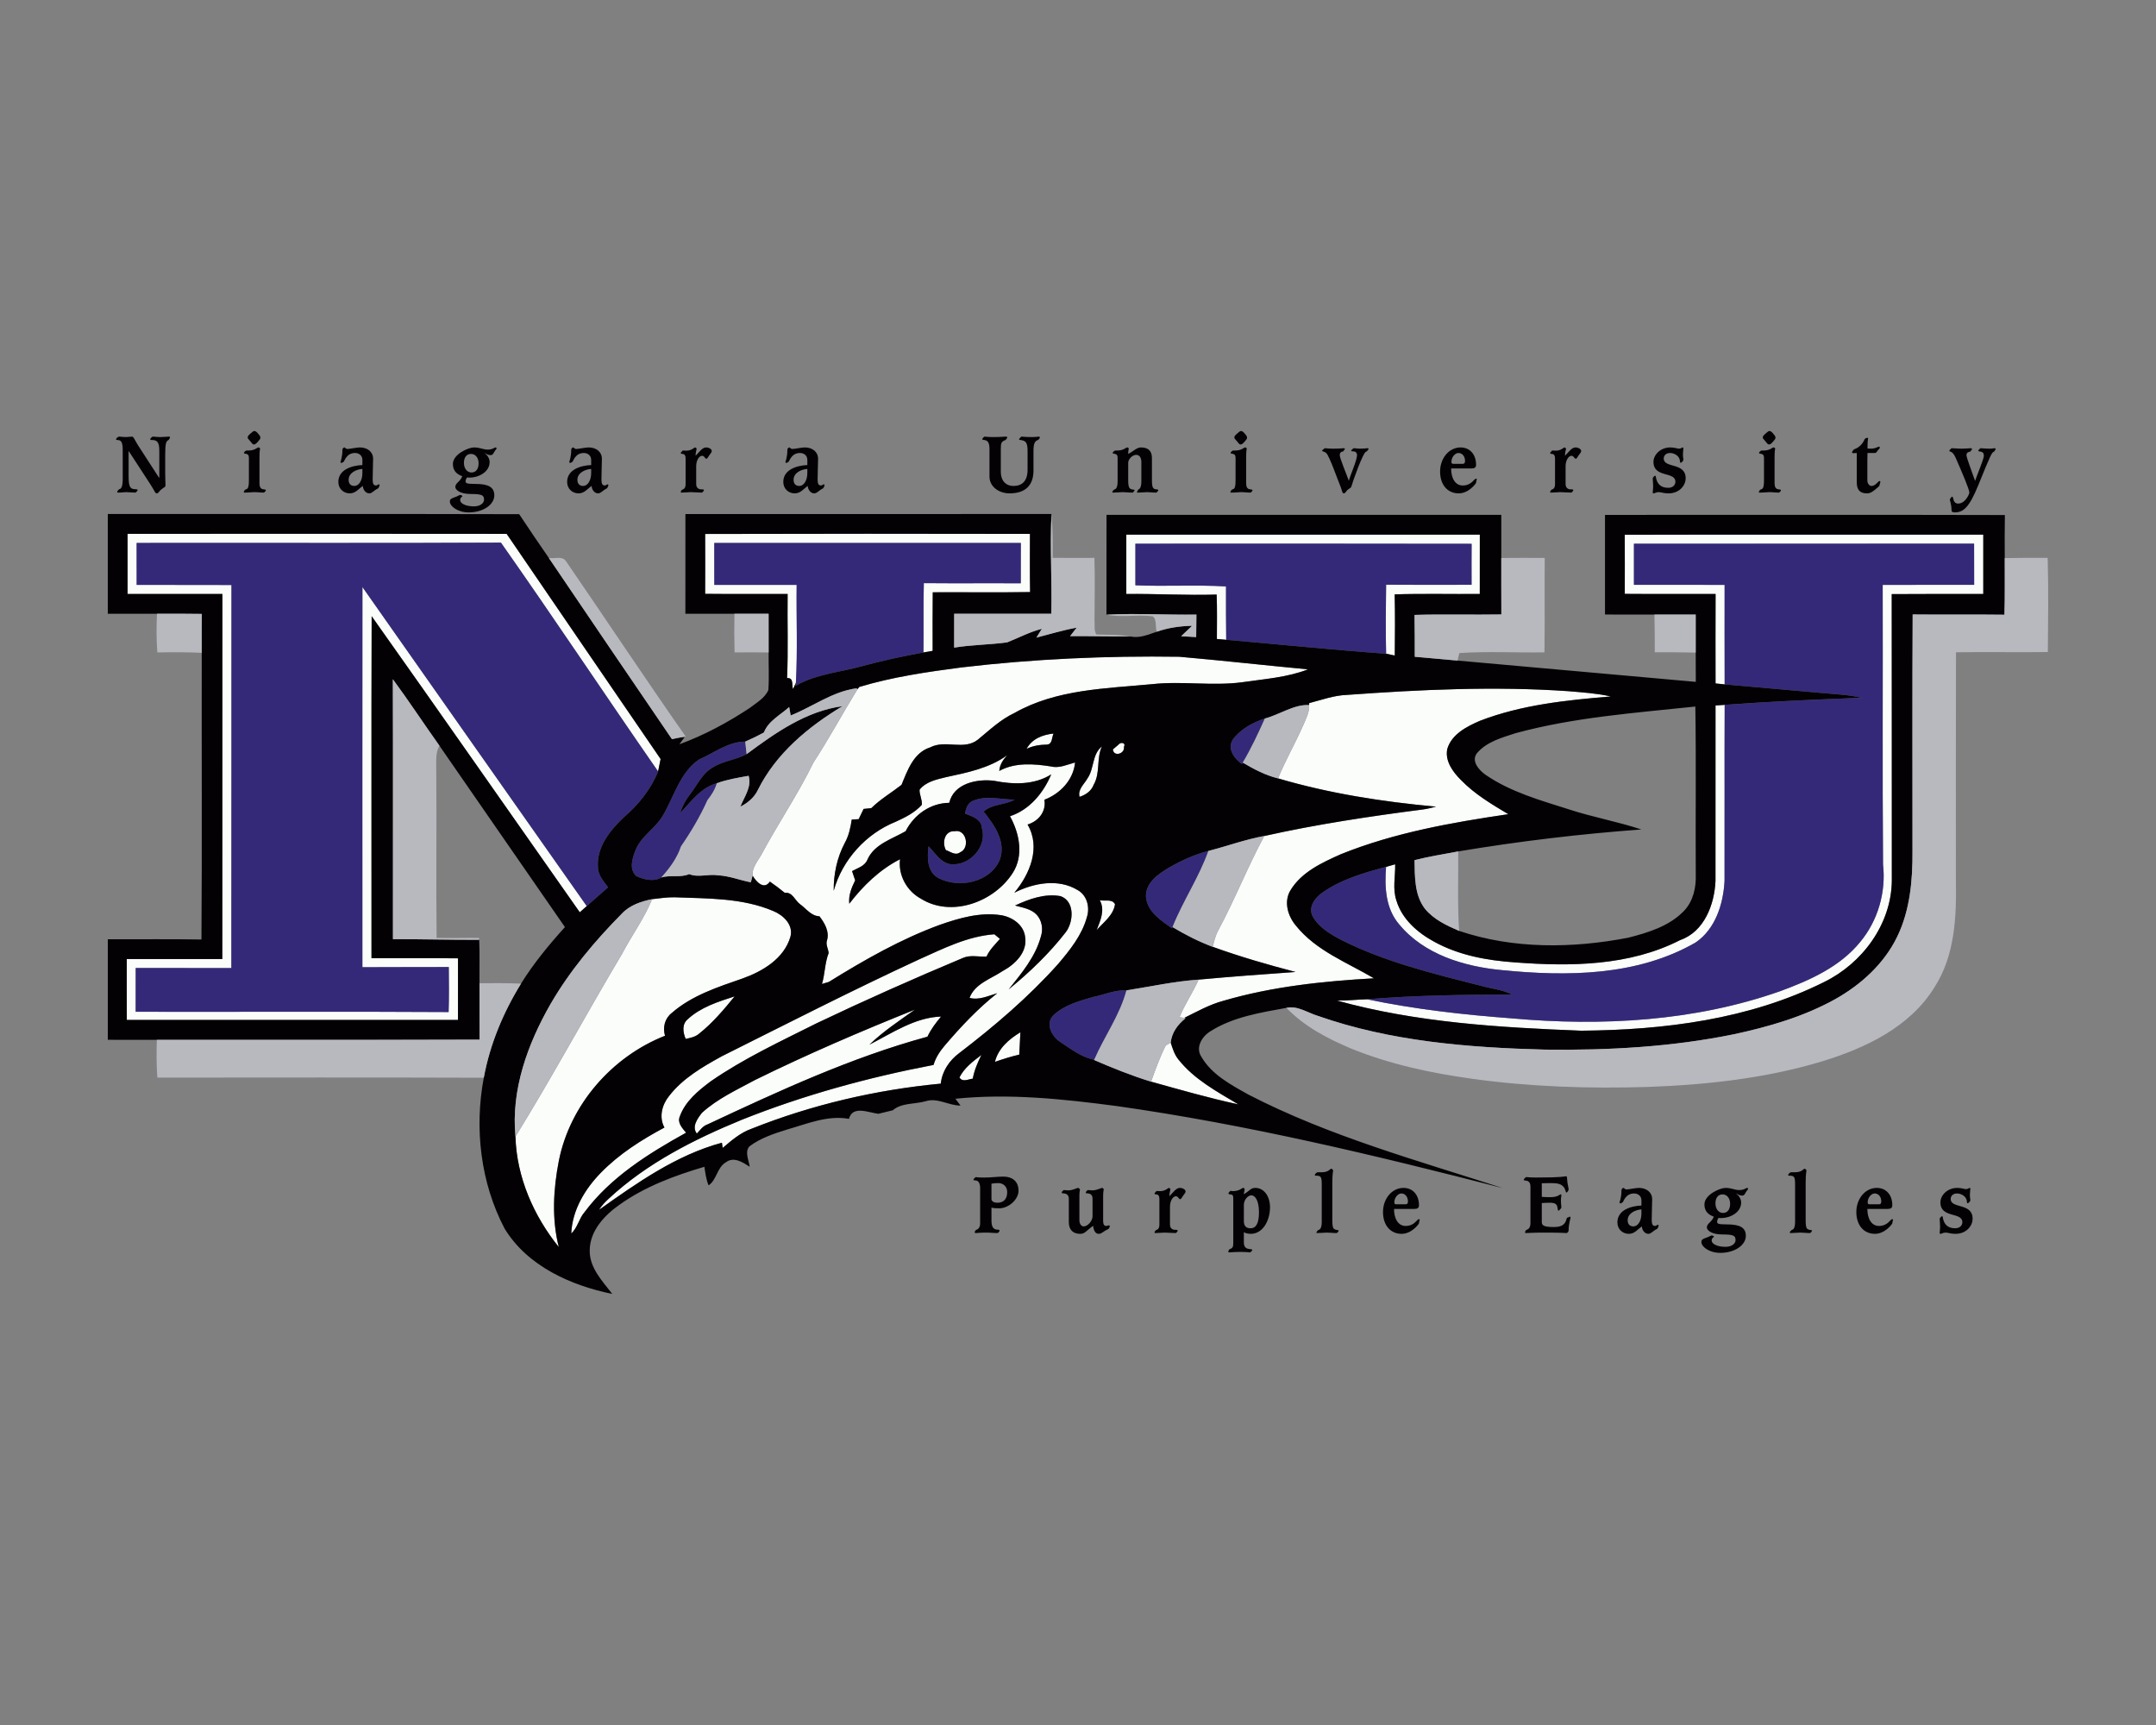 <?xml version="1.0" encoding="UTF-8"?>
<!DOCTYPE svg PUBLIC "-//W3C//DTD SVG 1.1//EN" "http://www.w3.org/Graphics/SVG/1.1/DTD/svg11.dtd">
<!-- Creator: CorelDRAW -->
<svg xmlns="http://www.w3.org/2000/svg" xml:space="preserve" width="2000px" height="1600px" version="1.1" style="shape-rendering:geometricPrecision; text-rendering:geometricPrecision; image-rendering:optimizeQuality; fill-rule:evenodd; clip-rule:evenodd"
viewBox="0 0 2000 1600"
 xmlns:xlink="http://www.w3.org/1999/xlink">
 <rect x="0" y="0" width="2000" height="1600" fill="#808080" stroke="none"/>
 <defs>
  <style type="text/css">
   <![CDATA[
    .fil2 {fill:#040104}
    .fil1 {fill:#342979}
    .fil3 {fill:#B8B9BF}
    .fil0 {fill:#FAFDFA}
   ]]>
  </style>
 </defs>
 <g id="Capa_x0020_1">
  <g id="Niagara_x0020_Purple_x0020_Eagles.cdr">
   <path class="fil0" d="M118.34 495.17c117.23,-0.09 234.46,-0.12 351.66,0.03 47.61,69.6 95.07,139.28 142.79,208.81 -0.58,2.87 -1.74,8.65 -2.32,11.53 -48.95,-70.51 -96.41,-142.03 -145.79,-212.23 -112.64,0.64 -225.28,0.06 -337.93,0.3 0,12.97 0,25.93 0.03,38.89 29.3,0.1 58.62,-0.03 87.94,0.1 -0.12,118.42 0.09,236.87 -0.09,355.32 -29.57,-0.09 -59.17,-0.03 -88.73,-0.06 -0.03,13.55 -0.03,27.06 -0.03,40.61 96.77,0.18 193.55,-0.34 290.29,0.24 0.43,-13.91 0.3,-27.82 0.15,-41.74 -26.72,0.16 -53.41,-0.06 -80.14,0.16 -0.03,-117.57 -0.06,-235.1 0.03,-352.64 69.29,98.7 138.73,197.31 208.1,295.95 -1.62,1.44 -4.86,4.31 -6.48,5.75 -64.33,-91.55 -128.36,-183.34 -193.06,-274.64 -0.36,105.74 -0.06,211.47 -0.15,317.2 26.75,0.12 53.51,-0.15 80.26,0.15 -0.03,19.05 -0.03,38.1 -0.03,57.15 -102.4,0.06 -204.8,0.03 -307.2,0 -0.09,-18.8 -0.03,-37.64 -0.03,-56.47 29.54,-0.04 59.07,-0.04 88.61,0 0.15,-112.89 -0.03,-225.75 0.09,-338.64 -29.32,-0.03 -58.64,0 -87.97,0 0,-18.59 0,-37.18 0,-55.77zm771.69 504.21l0 0c4.46,-8.87 12.63,-15.02 20.36,-20.86 -3.51,7 -6.57,14.22 -8.01,21.96 -4.22,0.55 -9.51,3.6 -12.35,-1.1zm191.41 -29.69l0 0c1.16,-0.65 3.42,-1.96 4.55,-2.6 1.75,5.41 3.46,11.1 7.13,15.59 14.58,18.5 35.74,29.81 55.62,41.68 -27.28,-5.84 -54.13,-13.61 -80.97,-21.07 4.1,-11.35 8.16,-22.84 13.67,-33.6zm-158.51 15.25l0 0c3.09,-12.56 13.06,-21.06 23.64,-27.45 -0.34,6.91 -0.74,13.82 -1.07,20.73 -7.68,1.74 -15.17,4.15 -22.57,6.72zm-222.44 16.76l0 0c48.43,-23.82 98.06,-45.13 148.17,-65.19 -14.46,10.27 -29.35,20.15 -42.16,32.47 21.03,-10.73 42.16,-25.25 66.47,-26.08 -4.83,5.78 -9.42,11.8 -12.63,18.68 -70.81,19.3 -137.68,50.3 -203.97,81.34 -4.38,1.43 -6.95,5.35 -9.94,8.53 -5.02,-6.45 0.7,-14.01 4.74,-19.27 14.37,-13.08 32.35,-21.31 49.32,-30.48zm-62.56 -56.29l0 0c-5.57,4.77 -4.37,12.23 -1.87,18.25 4.41,-0.98 9.05,-1.83 12.54,-4.95 12.5,-9.91 22.84,-22.23 32.87,-34.52 -15.32,4.95 -31.49,10.06 -43.54,21.22zm214.28 -55.34l0 0c-61.55,28.46 -121.94,59.34 -182.57,89.64 -17.92,9.85 -36.33,20.49 -49.02,36.94 -6.54,8.07 -9.54,19.66 -4.25,29.2 -21.31,11.38 -42.01,24.49 -58.95,41.89 -14.86,15.17 -26.51,34.64 -27.52,56.32 5.9,-5.17 7.16,-13.82 12.32,-19.72 24.19,-32.41 59.29,-54.36 94.18,-73.69 -3.33,-4.16 -8.35,-9.23 -5.81,-15.04 4.98,-14.04 17.06,-23.91 28.62,-32.57 30.79,-21.31 64.85,-37.11 98.24,-53.87 44.7,-21.31 89.99,-41.43 135.67,-60.57 6.94,-3.15 14.67,-0.89 22.04,-1.38 2.82,-6.36 7.92,-11.16 12.42,-16.36 -1.29,-1.07 -3.89,-3.21 -5.17,-4.28 -25.01,1.84 -47.7,13.43 -70.2,23.49zm168.01 -55.07l0 0c4.59,1.1 11.41,-1.5 14.1,3.7 -1.44,10.27 -10.61,16.69 -17,24 3.39,-8.87 7.95,-18.44 2.9,-27.7zm-415.31 -0.98l0 0c-7.22,17.86 -18.81,33.39 -27.68,50.39 -33.57,56.29 -64.63,114.08 -99.06,169.82 1.01,37.39 16.84,73.57 40.2,102.49 -6.69,-26.02 -5.07,-53.87 0.04,-80.05 10.42,-52.16 49.28,-96.56 98.48,-115.97 -2.29,-7.83 -0.21,-16.09 6.33,-21.19 18.56,-16.18 42.59,-23.94 65.5,-31.89 18.71,-6.64 38.55,-18.44 44.48,-38.65 3.06,-10.98 -6.48,-20.09 -15.74,-23.88 -28.87,-12.36 -60.97,-11.59 -91.73,-12.81 -6.97,-0.13 -13.91,0.98 -20.82,1.74zm272.52 -45.53l0 0c-3.7,-6.88 -1.22,-18.1 8.17,-17.49 10.94,-2.26 14.4,15.75 5.07,19.54 -4.43,3.39 -8.96,-0.61 -13.24,-2.05zm144.75 -96.16l0 0c-5.29,11.34 -1.25,24.67 -7.71,35.68 -2.14,5.81 -7.39,9.23 -13.02,11.13 -1.84,-6.97 4.28,-11.71 7.31,-17.09 6.42,-9.14 4.12,-22.32 13.42,-29.72zm15.26 -1.53l0 0c2.01,-2.78 7.28,-2.02 5.16,1.96 1.07,6.45 -9.54,9.54 -10.24,2.38 1.26,-1.1 3.79,-3.27 5.08,-4.34zm-85.16 3.82l0 0c5.05,-9.45 14.99,-13.12 25.02,-14.22 -1.66,3.46 -0.92,9.76 -5.97,10.25 -6.57,0.09 -13.08,1.04 -19.05,3.97zm639.11 -40.24l0 0c2.14,-0.15 6.36,-0.42 8.5,-0.58 -0.25,54.4 0.03,108.82 -0.12,163.22 -1.1,21.28 -8.38,44.64 -26.79,57.17 -54.21,31.25 -119.34,31.68 -179.85,25.63 -34.92,-3.27 -72.25,-14.49 -95.27,-42.5 -12.6,-14.68 -13.58,-34.86 -12.08,-53.24 2.11,-0.61 6.33,-1.8 8.44,-2.41 0.24,11.22 -2.6,22.87 1.22,33.82 5.2,17.21 19.72,29.78 35.07,38.06 22.9,12.6 48.95,17.31 74.76,19.11 51.52,3.92 106.28,3.4 153.34,-20.7 22.32,-7.73 31.8,-32.99 32.75,-54.79 0.06,-54.24 -0.03,-108.51 0.03,-162.79zm-341.97 -9.81l0 0c-12.04,0.4 -23.39,4.65 -34.95,7.61l-0.06 1.81c0.31,6.97 -3.18,13.24 -5.84,19.44 -7.21,16.39 -16.23,31.96 -23.02,48.56 47.67,14.06 97.17,21.74 146.61,26.23 -3.94,0.98 -7.92,2.02 -11.92,2.57 -49.44,6.39 -98.79,13.76 -147.47,24.65 -15.44,28.58 -27.28,58.98 -42.72,87.57 -2.57,4.76 -3.82,10.02 -5.1,15.22 25.19,9.11 50.97,16.57 76.9,23.33 -30,2.14 -59.99,4.31 -89.96,7.09 -5.29,11.93 -12.81,22.72 -17.76,34.83l4.37 0.7c11.89,-5.87 23.54,-12.47 36.45,-15.92 45.31,-13.25 92.61,-18.17 139.58,-20.83 -25.05,-14.77 -53.91,-25.62 -72.56,-49.04 -7.28,-8.75 -11.19,-21.74 -5.11,-32.2 10.19,-17.24 29.42,-26.02 47.03,-33.88 49.59,-19.96 102.61,-29.35 155.27,-37.09 -15.48,-9.29 -31.22,-18.59 -43.85,-31.64 -7.52,-7.43 -15.04,-17.64 -12.78,-28.81 4.1,-13.85 18.16,-20.91 30.45,-26.23 38.65,-14.86 80.33,-19.11 121.3,-22.53 -13,-2.91 -26.33,-3.77 -39.54,-4.9 -68.4,-4.71 -137.01,-1.5 -205.32,3.46zm-357.8 -25.47l0 0c-31.8,4.19 -63.78,8.8 -94.54,18.1l-1.59 1.99c-13.85,22.56 -26.45,45.92 -40.91,68.12 -14.19,29.14 -32.47,56.02 -47.82,84.54 -3.43,6.49 -9.3,12.45 -8.6,20.34 3.21,5.56 10.55,13.66 16,5.53 4.76,3.24 9.35,6.79 13.85,10.43 7.18,-0.98 9.35,7.12 14.21,10.58 5.72,4.09 10.25,10.94 17.95,11.16 4.74,6.3 9.33,13.88 7.07,22.1 -1.56,4.19 1.16,7.98 1.43,12.05 -3.57,9.17 -3.36,19.23 -6.17,28.65 1.59,-0.49 4.77,-1.44 6.39,-1.92 32.87,-20.37 66.71,-39.72 103.13,-53.02 18.07,-6.3 37.3,-11.84 56.6,-8.87 10.49,1.71 21.1,8.96 22.35,20.27 2.29,14.19 -9.57,25.47 -20.95,31.59 -10.82,7.21 -25.77,11.74 -30.63,24.85 8.96,2.33 17.3,-1.89 25.71,-4.34 -18.01,14.25 -33.79,31.04 -48.65,48.47 -4.55,5.32 -8.5,11.25 -10.45,18.04 -60.57,11.58 -120.35,27.94 -177.65,50.78 -44.37,18.23 -88.12,40.27 -123.53,73.17 -3.45,3.12 -6.66,6.55 -9.17,10.49 35.31,-25.04 71.67,-50.85 114.02,-62.28l0.73 4.83c8.1,-6.88 16.3,-14.04 26.48,-17.68 56.14,-22.41 115.7,-36.26 175.84,-41.95 1.14,-11.43 7.92,-21.49 17,-28.25 32.69,-25.01 64.21,-51.86 91.7,-82.56 11.04,-12.99 22.23,-26.87 26.82,-43.57 2.99,-9.23 0.12,-20.45 -8.78,-25.28 -17.98,-10.8 -40.75,-6.43 -58.55,2.6 14.43,-17.22 24.83,-42.01 12.29,-63.26 10.18,-3.12 17.46,-11.96 15.63,-23 14.67,-5.62 26.9,-18.37 28.46,-34.55 -7.24,1.87 -14.55,5.56 -22.17,3.7 -16.02,-2.54 -33.42,-3.94 -48.15,4.13 0.42,-5.78 3.54,-10.46 7.36,-14.59 -16.69,12.14 -37.36,16.18 -57.08,20.43 -8.65,2.14 -18.38,4.16 -24.22,11.56 -0.18,4.76 2.51,9.17 2.14,13.97 -6.54,7.34 -15.56,11.8 -24.37,15.81 -27.51,11.03 -49.47,35.34 -57.42,63.93 -0.15,-15.23 3.03,-30.61 10.18,-44.15 3.79,-6.73 5.42,-14.31 6.55,-21.86 1.59,-0.09 4.8,-0.28 6.42,-0.37 1.53,-3.15 3.06,-6.33 4.58,-9.51 1.78,-0.18 5.32,-0.52 7.1,-0.7 8.47,-8.35 18.8,-14.37 28.07,-21.62 5.59,-13.52 11.16,-29.9 26.72,-34.8 14.07,-7.33 31.13,3.15 44.15,-7.15 10.83,-8.9 21.07,-18.71 33.94,-24.74 38.83,-22.04 84.61,-22.62 127.87,-26.72 27.61,-3.03 55.38,1.87 82.96,-1.71 20.51,-3.03 42.1,-4.44 61.39,-11.99 -39.81,-3.76 -79.56,-8.22 -119.4,-11.71 -67.54,-0.98 -135.2,1.99 -202.29,9.94zm30.51 105.12l0 0c-15.77,-1.99 -37.42,2.38 -41.55,20.43 -17.55,0.18 -32.71,11.03 -40.48,26.32 -12.6,7.31 -28.99,11.9 -35.41,26.3 -2.35,6.14 -9.11,7.79 -14.28,10.73 0.74,2.14 2.17,6.42 2.88,8.56 -3.31,6.79 -6.33,13.88 -5.45,21.68 12.79,-16.67 28.16,-31.62 47.06,-41.25 -1.8,14.71 6.24,29.35 19.08,36.42 28.5,18.04 68.37,3.24 85.52,-23.79 10.34,-16.14 6.18,-36.69 -2.6,-52.53 18.14,-5.9 31.1,-21.68 38.25,-38.8 -15.83,9.97 -35.28,9.45 -53.02,5.93zm19.48 115.7l0 0c13.06,-6.08 27.52,-11.34 42.17,-8.72 13.51,4.71 12.14,24.07 4.8,33.55 -15.29,19.72 -33.58,37.18 -52.9,52.96 11.9,-14.89 24.77,-30.12 29.84,-48.9 2.33,-6.91 1.1,-14.95 -3.88,-20.39 -5.2,-5.5 -13.12,-6.54 -20.03,-8.5zm565.57 -343.89l0 0c0.12,18.28 0.06,36.54 0.03,54.82 28.07,0.25 56.14,-0.03 84.24,0.12 -0.12,27.67 -0.09,55.32 -0.03,82.96 2.11,0.24 6.33,0.67 8.44,0.88 -0.12,-30.76 -0.03,-61.54 -0.03,-92.31 -28.04,-0.09 -56.08,0.03 -84.12,-0.06 -0.06,-12.72 -0.06,-25.4 0,-38.13 105.19,-0.06 210.37,0 315.55,-0.02 0.06,12.71 0.06,25.46 0.06,38.18 -28.31,0.06 -56.57,-0.09 -84.85,0.06 0.25,86.45 -0.36,172.91 0.31,259.32 2.9,25.56 -4.71,52.07 -21.19,71.86 -18.78,23.14 -46.81,35.56 -74.12,45.62 -79.59,28.04 -165.48,32.71 -248.98,25.25 -45.04,-3.39 -90.05,-8.44 -134.29,-17.7 -9.36,0.21 -18.62,1.41 -27.98,1.19 73.63,20.39 150.53,24.98 226.54,27.95 76.81,-0.61 155.91,-10.43 225.41,-45.16 35.41,-17.34 62.22,-53.54 62.77,-93.72 -0.09,-88.7 0.06,-177.4 -0.09,-266.07 28.31,-0.25 56.63,-0.07 84.94,-0.13 0,-18.34 0,-36.69 0,-55.03 -110.87,0.09 -221.74,-0.19 -332.61,0.12zm-462.37 -0.12l0 0c109.31,0 218.62,0 327.93,0 -0.06,18.34 0,36.69 -0.03,55.03 -26.33,0.22 -52.66,-0.45 -78.95,0.37 0.43,18.9 0.31,37.79 0.09,56.72 -2.02,-0.43 -6.02,-1.22 -8.04,-1.65 -0.49,-21.34 -0.31,-42.69 0,-64.03 26.42,0.22 52.87,0.12 79.28,0.06 -0.03,-12.69 -0.06,-25.35 0.03,-38 -103.96,-0.25 -207.92,-0.1 -311.87,-0.1 -0.07,12.88 -0.07,25.72 0,38.56 28,1.23 56.07,-0.61 84.05,1.07 0.03,16.51 -0.09,32.99 0.18,49.51 -2.9,-0.25 -5.78,-0.49 -8.65,-0.77 0.03,-13.73 0.31,-27.46 -0.21,-41.19 -27.95,0.86 -55.87,-0.82 -83.81,-0.55 0,-18.34 0,-36.69 0,-55.03zm-390.68 -0.62l0 0c100.45,-0.3 200.89,-0.24 301.3,-0.06 -0.03,17.98 -0.18,35.96 0.13,53.94 -30.09,0.49 -60.21,0.06 -90.3,0.21 -0.24,18.1 -0.09,36.21 -0.09,54.31 -2.84,0.49 -5.69,1.01 -8.53,1.5 0.28,-21.44 -0.21,-42.87 0.34,-64.31 29.96,0.28 59.96,-0.03 89.92,0.16 0.06,-12.48 0.06,-24.95 0.06,-37.43 -94.78,-0.03 -189.57,-0.03 -284.36,0 0,12.97 0,25.93 0.03,38.89 25.44,0.03 50.91,0.07 76.38,0 -0.36,30.28 0.95,60.61 -0.7,90.85 -0.67,1.43 -2.02,4.34 -2.66,5.78 -1.44,-3.83 1.01,-10.55 -5.53,-10.19 1.13,-25.99 0.18,-52.01 0.52,-78 -25.5,-0.06 -51.01,0.16 -76.51,-0.12 0.1,-18.5 0.06,-37.03 0,-55.53z"/>
   <path class="fil1" d="M126.75 503.61c112.65,-0.24 225.29,0.34 337.93,-0.3 49.38,70.2 96.84,141.72 145.79,212.23 -6.7,16.57 -18.07,30.79 -31.55,42.34 -12.85,12.05 -25.69,27.92 -24.25,46.57 0.03,7.43 5.35,12.97 9.42,18.59 -6.64,5.75 -13.21,11.56 -19.79,17.4 -69.37,-98.64 -138.81,-197.25 -208.1,-295.95 -0.09,117.54 -0.06,235.07 -0.03,352.64 26.73,-0.22 53.42,0 80.14,-0.16 0.15,13.92 0.28,27.83 -0.15,41.74 -96.74,-0.58 -193.52,-0.06 -290.29,-0.24 0,-13.55 0,-27.06 0.03,-40.61 29.56,0.03 59.16,-0.03 88.73,0.06 0.18,-118.45 -0.03,-236.9 0.09,-355.32 -29.32,-0.13 -58.64,0 -87.94,-0.1 -0.03,-12.96 -0.03,-25.92 -0.03,-38.89zm887.66 421.04l0 0c10.15,-2.05 20,-6.58 30.55,-6.03 -6.12,23.06 -20.49,42.66 -29.9,64.37 -11.9,-2.3 -21.77,-10.06 -31.68,-16.61 -7.8,-4.95 -13.82,-16.81 -6.33,-24.55 10.12,-9.69 24.25,-13.39 37.36,-17.18zm70.15 -119.98l0 0c11.46,-6.52 23.6,-12.11 36.41,-15.38 -8.68,24.61 -23.63,46.41 -33.26,70.63l-0.49 1.19c-10.16,-7.19 -22.91,-15.38 -24.16,-28.9 -0.83,-13.26 11.44,-21.58 21.5,-27.54zm-181.41 -62.1l0 0c12.11,-4.93 25.47,-0.89 38.09,-0.89 -9.11,5.29 -20.72,3.79 -28.8,11.1 9.94,12.38 21.13,28.1 14.98,44.79 -8.92,21.01 -37.91,26.85 -56.96,16.85 -10.58,-5.75 -10.43,-19.14 -9.11,-29.51 6.24,6.3 11.44,15.72 21.13,16.79 17.3,1.13 33.42,-16.27 28.37,-33.63 -0.49,-8.41 -9.23,-10.89 -15.71,-13.46 0.97,-4.89 2.63,-10.39 8.01,-12.04zm-254.64 -38.13l0 0c-18.01,12.29 -23.24,34.82 -33.94,52.59 -7.1,11.89 -20.58,19.05 -25.35,32.41 -2.87,7.31 -5.66,17.12 1.07,23.21 6.85,3.21 16.36,5.5 23.15,1.28 7.67,-8.47 14.7,-17.92 18.34,-28.93 9.33,-13.51 17.8,-27.82 24.52,-42.8 3.73,-4.74 7.04,-9.85 8.69,-15.72 -14.92,4.04 -23.94,17.06 -34.03,27.64 1.98,-6.45 5.23,-12.41 9.41,-17.7 6.55,-8.47 11.1,-19.11 20.83,-24.55 9.63,-6.18 21.46,-6.97 31.4,-12.36 -0.43,-3.88 -0.86,-7.79 -1.26,-11.64 -16.14,0.09 -28.71,10.48 -42.83,16.57zm494.78 -18.04l0 0c7.19,-9.97 18.62,-16.18 30.09,-19.94 -6.24,13.91 -12.72,27.8 -20.52,40.91l-0.79 1.35c-6.97,-4.96 -13.58,-13.61 -8.78,-22.32zm372.42 -182.09l0 0c105.19,-0.06 210.37,0 315.55,-0.02 0.06,12.71 0.06,25.46 0.06,38.18 -28.31,0.06 -56.57,-0.09 -84.85,0.06 0.25,86.45 -0.36,172.91 0.31,259.32 2.9,25.56 -4.71,52.07 -21.19,71.86 -18.78,23.14 -46.81,35.56 -74.12,45.62 -79.59,28.04 -165.48,32.71 -248.98,25.25 -45.04,-3.39 -90.05,-8.44 -134.29,-17.7 44.76,-3.7 89.77,-4.34 134.68,-4.34 -9.6,-4.83 -20.54,-5.57 -30.72,-8.59 -43.73,-11.07 -88.15,-21.93 -128.61,-42.42 -10.03,-5.38 -20.64,-11.64 -26.11,-22.04 -4,-8.41 2.69,-17.18 9.45,-21.68 17.52,-12.29 38.46,-18.28 58.89,-23.73 -1.5,18.38 -0.52,38.56 12.08,53.24 23.02,28.01 60.35,39.23 95.27,42.5 60.51,6.05 125.64,5.62 179.85,-25.63 18.41,-12.53 25.69,-35.89 26.79,-57.17 0.15,-54.4 -0.13,-108.82 0.12,-163.22 42.26,-3.15 84.6,-4.98 126.95,-6.57 -12.08,-2.88 -24.52,-3.27 -36.81,-4.43 -30.06,-2.51 -60.08,-5.48 -90.17,-7.99 -0.12,-30.76 -0.03,-61.54 -0.03,-92.31 -28.04,-0.09 -56.08,0.03 -84.12,-0.06 -0.06,-12.72 -0.06,-25.4 0,-38.13zm-462.46 0l0 0c-0.07,12.88 -0.07,25.72 0,38.56 28,1.23 56.07,-0.61 84.05,1.07 0.03,16.51 -0.09,32.99 0.18,49.51 49.44,4.28 98.83,9.35 148.33,12.93 -0.49,-21.34 -0.31,-42.69 0,-64.03 26.42,0.22 52.87,0.12 79.28,0.06 -0.03,-12.69 -0.06,-25.35 0.03,-38 -103.96,-0.25 -207.92,-0.1 -311.87,-0.1zm-390.65 -0.7l0 0c94.79,-0.03 189.58,-0.03 284.36,0 0,12.48 0,24.95 -0.06,37.43 -29.96,-0.19 -59.96,0.12 -89.92,-0.16 -0.55,21.44 -0.06,42.87 -0.34,64.31 -18.96,3.54 -37.88,7.52 -56.5,12.62 -20.77,5.81 -43.12,7.31 -62.11,18.38l0.28 -2.84c1.65,-30.24 0.34,-60.57 0.7,-90.85 -25.47,0.07 -50.94,0.03 -76.38,0 -0.03,-12.96 -0.03,-25.92 -0.03,-38.89z"/>
   <path class="fil2" d="M100 476.77c127.2,0.09 254.39,-0.19 381.62,0.15 8.99,13.67 18.29,27.18 27.58,40.7 37.95,56.04 75.95,112.09 114.14,167.98 3.98,-0.92 7.95,-1.71 11.99,-2.23l-5.08 6.97c22.91,-8.38 44.59,-20.06 64.92,-33.45 6.33,-4.89 14.28,-9.26 17.58,-16.82 0.85,-11.61 0.12,-23.26 0.27,-34.88 -0.03,-11.96 -0.03,-23.95 -0.03,-35.9 -10.58,0 -21.16,0 -31.7,0 -15.17,0 -30.34,0 -45.5,-0.03 0.06,-30.82 0,-61.64 0.03,-92.46 113.19,-0.07 226.39,0 339.55,-0.03 -1.44,30.82 0.55,61.67 -0.12,92.52 -30.03,0 -60.09,0 -90.11,0 -0.06,10.46 -0.06,20.94 -0.03,31.4 16.29,-2.66 32.84,-2.66 49.13,-4.86 10.73,-4.25 20.98,-9.72 32.23,-12.6 -1.25,2.05 -3.79,6.12 -5.04,8.17 12.41,-3.18 24.67,-6.97 37.33,-9.21 -1.53,1.96 -4.56,5.9 -6.09,7.86 18.62,-0.15 37.25,0.34 55.87,0.28 8.53,1.92 16.6,-1.75 24.55,-4.38 10.52,-3.73 21.62,-5.25 32.75,-5.5 -3.4,3.24 -6.82,6.45 -10.18,9.69 4.64,0.28 9.29,0.52 13.97,0.77 0.03,-6.94 0.12,-13.92 0.21,-20.86 -27.82,0.43 -55.65,-1.37 -83.44,0.1 0.09,-30.89 0.03,-61.74 0.06,-92.59 122.06,0 244.12,0 366.21,0 -0.03,13.33 -0.03,26.66 0,39.99 0.03,17.46 -0.06,34.92 0.06,52.38 -26.87,0.46 -53.72,-0.39 -80.56,0.43 0.24,12.93 0.24,25.9 0.24,38.83 13.21,1.13 26.42,2.39 39.66,3.52 73.66,6.6 147.35,13.14 221.03,19.75 -0.09,-9.05 -0.09,-18.1 -0.09,-27.15 -0.03,-11.77 0,-23.52 0,-35.26 -12.78,-0.03 -25.53,-0.03 -38.28,-0.03 -15.29,0 -30.57,0.07 -45.86,-0.03 0.03,-30.82 0.06,-61.61 0,-92.4 123.65,0.03 247.3,-0.21 370.95,0.12 -0.25,13.3 -0.19,26.6 -0.12,39.94 -0.13,17.52 0.3,35.04 -0.31,52.53 -28.38,-0.37 -56.75,0.06 -85.12,-0.25 -0.43,73.17 -0.1,146.34 -0.16,219.51 0.19,26.91 -2.23,54.67 -14.09,79.22 -12.17,25.26 -33.76,44.8 -57.94,58.31 -29.02,16.05 -61.19,25.38 -93.45,32.32 -57.6,11.8 -116.64,15.04 -175.35,14.28 -71.06,-1.84 -143.22,-7.62 -210.73,-31.28 -9.57,-2.84 -18.78,-9.75 -29.2,-7.46 -24.07,4.43 -49.26,8.32 -70.33,21.62 -7.8,4.64 -14.31,14.89 -8.65,23.63 9.63,16.73 27.55,26.14 43.84,35.26 74.73,38.55 156.25,60.9 235.87,86.68 -118.21,-30.42 -237.21,-58.98 -358.2,-76.11 -49.5,-6.51 -99.68,-11.89 -149.58,-6.78 1.19,1.59 3.55,4.77 4.71,6.33 -11.16,0.03 -21.28,-7.65 -32.57,-3.95 -9.9,2.75 -22.1,1.29 -30.27,8.32 -4.46,1.1 -8.89,2.17 -13.3,3.27 -8.92,-1.01 -24.09,-8.1 -27.3,4.68 -19.91,-3.55 -38.71,4.58 -57.45,9.91 -12.14,3.79 -24.62,7.85 -34.92,15.62 -4.62,5.26 -0.46,12.93 0.24,18.93 -6.3,-4.13 -14.77,-9.73 -22.01,-4.19 -8.32,4.77 -8.5,16.36 -16.12,21.43 -2.29,-5.5 -3.02,-11.43 -3.88,-17.24 -27.52,8.13 -55.01,18.28 -78.58,35.07 -13.91,9.72 -27.46,24.06 -27.79,42.01 -0.52,16.45 11.65,28.77 20.94,40.88 -38.59,-7.95 -78.55,-25.71 -99.86,-60.54 -22.38,-42.56 -28.22,-92.95 -19.36,-140.01 5.69,-31 18.04,-60.54 34.55,-87.3 11.72,-18.86 25.9,-36.01 40.73,-52.43 -38.74,-56.14 -77.72,-112.1 -116.43,-168.26 -14.56,-20.46 -28.32,-41.46 -43.21,-61.65 0.25,80.39 0.03,160.74 0.09,241.13 26.67,-0.09 53.33,0.67 80.02,0.55 0.58,13.39 0.13,26.81 0.28,40.27 0.06,17.43 -0.09,34.88 0.06,52.34 -99.77,0.37 -199.57,0.03 -299.37,0.19 -15.17,-0.03 -30.34,0 -45.5,-0.03l0 -93.26c28.96,0.15 57.91,-0.28 86.87,0.24 0.64,-88.64 0.09,-177.28 0.27,-265.92 -0.06,-12.01 -0.06,-24.03 0.09,-36.08 -13.85,-0.27 -27.73,-0.15 -41.58,-0.15 -15.23,0 -30.42,0 -45.65,0l0 -92.52zm1708.77 -13.27l0 0c0,0.79 1.54,4.59 1.54,9.4 0,1.65 0.63,2.37 2.87,2.37 7.93,0 13.32,-4.02 21.95,-25.18 11.85,-29.2 12.48,-30.42 14.72,-31.21 0.21,-0.07 0.35,-0.64 0.63,-0.93 0.28,-0.36 0.77,-1.07 0.77,-1.36 0,-0.5 -0.42,-0.86 -1.19,-0.86 -0.42,0 -1.54,0.43 -4.49,0.43 -4.62,0 -6.87,-0.43 -8.27,-0.43 -0.35,0 -2.17,1.79 -2.17,2.22 0,0.79 0.91,0.72 2.17,0.93 2.1,0.43 3.01,1.44 3.01,3.95 0,2.94 -6.79,18.94 -8.06,23.03l-0.14 0c-2.87,-8.4 -7.92,-21.31 -7.92,-23.68 0,-2.65 2.1,-3.01 3.44,-3.3 0.35,-0.07 0.55,-0.5 0.84,-1.07 0.14,-0.36 0.91,-0.72 0.91,-1.01 0,-0.5 -0.42,-1.07 -1.4,-1.07 -0.64,0 -4.35,0.43 -7.93,0.43 -4.2,0 -7.64,-0.43 -9.18,-0.43 -1.26,0 -0.91,0.64 -1.75,1.22 -0.57,0.43 -0.78,0.64 -0.78,1.29 0,1.07 2.74,-0.58 5.75,6.24 6.03,13.7 12.76,29.48 12.76,32.35 0,1.51 -3.78,10.26 -10.44,10.26 -2.18,0 -3.58,-1.36 -4,-2.87 -0.7,-2.51 -0.77,-3.58 -1.68,-3.58 -0.35,0 -1.96,2.15 -1.96,2.86zm-86.35 -16.07l0 0c0,6.75 2.81,10.19 9.4,10.19 3.71,0 6.03,-2.08 10.37,-5.81 1.12,-0.93 1.26,-1.22 1.54,-2.58 0.07,-0.93 0.57,-1.44 0.57,-2.08 0,-0.79 -0.43,-1.01 -0.78,-1.01 -1.12,0 -3.71,4.6 -7.43,4.6 -1.61,0 -3.85,-1.73 -3.85,-5.31l0 -18.51c0,-2.23 0.07,-4.52 0.14,-6.75l6.94 0c1.12,0 1.68,-1.14 2.59,-2.36 0.98,-1.37 1.89,-1.65 1.89,-2.59 0,-0.71 -0.41,-0.93 -0.84,-0.93 -0.91,0 -3.01,1.87 -7.5,1.87 -1.05,0 -2.03,-0.07 -3.08,-0.15 0,-7.53 0.56,-8.96 0.56,-9.54 0,-0.14 -0.49,-0.43 -0.84,-0.43 -0.42,0 -2.18,0.79 -2.39,1.29 -1.54,4.16 -5.4,8.11 -9.74,9.4 -0.42,0.15 -1.97,2.37 -1.97,2.8 0,0.57 0.21,0.79 1.83,0.79 0.91,0 1.68,-0.07 2.59,-0.15l0 27.26zm-86.06 -2.08l0 0c0,5.67 -0.63,7.97 -2.39,8.4 -1.61,0.43 -2.38,2.15 -2.38,2.51 0,0.36 0.21,0.65 0.7,0.65 4.42,0 6.66,-0.44 8.83,-0.44 3.65,0 5.82,0.44 9.12,0.44 0.28,0 1.82,-1.51 1.82,-1.94 0,-1.01 -0.21,-0.72 -2.8,-1.22 -2.17,-0.43 -3.09,-2.3 -3.09,-5.74l0 -23.1c0,-7.68 0.56,-8.4 0.56,-8.82 0,-0.51 -0.91,-1.08 -1.54,-1.08 -1.19,0 -3.15,2.87 -9.25,2.87l-1.76 0c-0.98,0 -2.45,1.72 -2.45,2.22 0,0.72 1.19,0.65 2.31,0.93 1.2,0.29 2.32,1.01 2.32,3.52l0 20.8zm-1.12 -39.31l0 0c0,0.65 0.98,1.51 2.45,3.3 1.61,2.01 2.17,2.94 3.43,2.94 1.06,0 2.25,-1.07 3.58,-2.58 1.61,-1.79 2.31,-2.72 2.31,-3.66 0,-1.43 -0.63,-2.08 -2.66,-4.45 -1.26,-1.36 -1.89,-1.79 -3.23,-1.79 -0.48,0 -1.47,0.72 -3.57,2.58 -2.03,1.8 -2.31,2.37 -2.31,3.66zm-101.42 22.31l0 0c0,15.21 20.33,8.61 20.33,18.51 0,2.94 -2.24,5.6 -6.73,5.6 -7.64,0 -10.31,-4.67 -11.22,-9.19 -0.21,-1.14 -0.14,-2.01 -0.91,-2.01 -0.49,0 -2.17,1.66 -2.17,2.52 0,0.71 0.42,4.66 0.42,7.38 0,2.59 -0.42,4.74 -0.42,5.53 0,0.72 0.35,0.93 0.84,0.93 1.12,0 2.1,-1.15 4.56,-1.15 3.08,0 4.13,1.15 9.32,1.15 9.82,0 15.85,-7.17 15.85,-14.06 0,-14.92 -20.34,-9.04 -20.34,-18.22 0,-2.73 1.97,-5.17 5.89,-5.17 2.95,0 7.5,1.73 8.84,5.82 0.42,1.29 0.14,3.22 0.91,3.22 0.7,0 0.7,-0.21 1.33,-0.78 0.7,-0.65 1.26,-0.94 1.26,-2.52 0,-0.64 -0.42,-1.43 -0.42,-4.52 0,-2.29 0.42,-4.51 0.42,-5.66 0,-0.51 -0.28,-0.72 -0.7,-0.72 -0.56,0 -1.54,1.15 -3.43,1.15 -1.41,0 -3.79,-1.15 -8.07,-1.15 -9.25,0 -15.56,7.03 -15.56,13.34zm-91.32 20.66l0 0c0,5.31 -3.09,4.67 -3.65,5.6 -0.35,0.57 -0.84,1 -0.84,1.65 0,0.5 0.14,0.65 0.63,0.65 2.8,0 6.73,-0.44 8.69,-0.44 2.67,0 6.88,0.44 10.31,0.44 0.28,0 1.82,-1.58 1.82,-2.16 0,-1.58 -2.87,-0.21 -4.9,-1.43 -1.76,-1.01 -2.25,-2.37 -2.25,-4.67l0 -16.21c0,-5.67 2.88,-9.68 5.47,-9.68 2.17,0 2.67,2.72 3.93,2.72 0.91,0 1.54,-1.36 2.73,-3.15 1.4,-2.08 2.32,-2.73 2.32,-4.02 0,-1.72 -2.53,-3.3 -5.33,-3.3 -3.58,0 -6.66,4.81 -9.68,7.75 0.07,-3.95 0.98,-5.67 0.98,-6.6 0,-0.22 -0.91,-1.15 -1.47,-1.15 -0.7,0 -3.29,3.01 -7.92,3.01 -0.84,0 -1.9,-0.14 -3.16,-0.14 -0.63,0 -0.84,0.57 -1.33,1.15 -0.28,0.35 -0.84,0.64 -0.84,1 0,0.58 0.28,1 1.4,1 1.96,0 3.09,1.15 3.09,4.38l0 23.6zm-77.58 -14.49l0 0c3.08,0 4.34,-1 4.34,-3.44 0,-9.9 -6.03,-16.07 -14.37,-16.07 -10.73,0 -19,10.04 -19,22.38 0,12.2 6.87,20.23 17.25,20.23 9.53,0 16.12,-9.32 16.12,-9.76 0,-1.36 0.7,-2.79 0.7,-3.15 0,-0.43 -0.35,-0.72 -0.7,-0.72 -1.96,0 -4.06,6.32 -12.41,6.32 -6.8,0 -10.72,-6.6 -10.72,-15.79l18.79 0zm-16.83 -4.3l0 0c-1.12,0 -1.68,-0.43 -1.68,-1.87 0,-4.45 3.5,-8.18 6.45,-8.18 3.99,0 6.17,3.59 6.17,7.32 0,2.01 -0.7,2.73 -2.11,2.73l-8.83 0zm-96.93 15.49l0 0c-1.89,-5.38 -8.34,-20.66 -8.34,-23.53 0,-3.8 3.22,-3.08 3.43,-3.73 0.35,-1.07 1.27,-1.36 1.27,-1.94 0,-0.64 -0.43,-0.78 -0.92,-0.78 -1.05,0 -3.43,0.43 -9.6,0.43 -4.77,0 -6.94,-0.43 -7.85,-0.43 -0.5,0 -0.92,0.5 -1.48,1.07 -0.49,0.51 -1.19,0.58 -1.19,1.01 0,1.36 1.61,0.5 3.86,2.51 2.87,2.58 10.72,25.18 12.27,28.62 2.24,4.95 2.24,8.68 3.92,8.68 1.55,0 2.04,-1.79 3.23,-2.94 1.33,-1.29 3.5,-2.15 3.78,-3.23 1.2,-4.59 11.15,-32.57 13.81,-32.57 0.5,0 1.13,-0.64 1.41,-1.29 0.21,-0.43 0.77,-0.5 0.77,-1.08 0,-0.5 -0.35,-0.78 -0.91,-0.78 -0.63,0 -2.81,0.43 -7.5,0.43 -1.97,0 -3.93,-0.43 -5.12,-0.43 -0.42,0 -1.05,0.36 -1.4,0.93 -0.5,0.79 -1.06,0.43 -1.2,1.51 -0.07,0.57 1.34,0.28 3.37,0.71 0.91,0.15 2.1,1.65 2.1,3.09 0,4.95 -6.38,19.01 -7.57,23.74l-0.14 0zm-104.99 -0.36l0 0c0,5.67 -0.63,7.97 -2.39,8.4 -1.61,0.43 -2.38,2.15 -2.38,2.51 0,0.36 0.21,0.65 0.7,0.65 4.42,0 6.66,-0.44 8.83,-0.44 3.65,0 5.82,0.44 9.12,0.44 0.28,0 1.82,-1.51 1.82,-1.94 0,-1.01 -0.21,-0.72 -2.8,-1.22 -2.18,-0.43 -3.09,-2.3 -3.09,-5.74l0 -23.1c0,-7.68 0.56,-8.4 0.56,-8.82 0,-0.51 -0.91,-1.08 -1.54,-1.08 -1.19,0 -3.15,2.87 -9.25,2.87l-1.76 0c-0.98,0 -2.45,1.72 -2.45,2.22 0,0.72 1.19,0.65 2.31,0.93 1.19,0.29 2.32,1.01 2.32,3.52l0 20.8zm-1.13 -39.31l0 0c0,0.65 0.99,1.51 2.46,3.3 1.61,2.01 2.17,2.94 3.43,2.94 1.06,0 2.25,-1.07 3.58,-2.58 1.61,-1.79 2.31,-2.72 2.31,-3.66 0,-1.43 -0.63,-2.08 -2.66,-4.45 -1.26,-1.36 -1.89,-1.79 -3.23,-1.79 -0.49,0 -1.47,0.72 -3.57,2.58 -2.03,1.8 -2.32,2.37 -2.32,3.66zm-98.47 23.17l0 0c0,-3.44 4.07,-7.31 7.36,-7.31 2.74,0 4.84,2.15 4.84,6.59l0 18.01c0,6.17 -1.96,7.18 -2.38,7.25 -0.42,0.07 -1.68,2.29 -1.68,2.58 0,0.5 0.14,0.58 0.84,0.58 2.38,0 7.01,-0.44 8.83,-0.44 2.03,0 4.42,0.44 8.2,0.44 0.28,0 0.7,-0.51 1.12,-1.01 0.36,-0.5 0.78,-0.65 0.78,-1.22 0,-1.15 -2.88,-0.5 -3.93,-1.36 -1.47,-1.15 -1.96,-2.73 -1.96,-7.82l0 -20.59c0,-6.89 -3.65,-9.9 -10.24,-9.9 -3.93,0 -7.29,3.87 -11.78,6.02 0,-3.8 0.56,-4.52 0.56,-4.94 0,-0.51 -0.91,-1.08 -1.54,-1.08 -1.19,0 -3.16,2.87 -9.25,2.87l-1.76 0c-0.77,0 -2.45,1.72 -2.45,2.22 0,0.72 1.19,0.65 2.31,0.93 1.2,0.29 2.32,1.01 2.32,3.52l0 21.95c0,6.17 -1.97,7.18 -2.39,7.25 -1.4,0.36 -2.52,2.15 -2.52,2.58 0,0.5 0.14,0.58 0.84,0.58 3.22,0 6.1,-0.44 8.9,-0.44 2.81,0 5.19,0.44 8.98,0.44 0.7,0 0.56,-0.44 0.98,-0.87 0.35,-0.43 0.91,-0.5 0.91,-1.36 0,-0.93 -2.31,-0.07 -4.2,-1.58 -1.2,-0.93 -1.69,-3.15 -1.69,-7.6l0 -16.29zm-118.17 -12.84l0 0c0,-5.59 0.49,-6.74 4.35,-8.25 0.35,-0.14 1.68,-2.01 1.68,-2.29 0,-0.43 -0.42,-0.86 -1.55,-0.86 -1.61,0 -3.99,0.43 -12.05,0.43 -4.84,0 -6.59,-0.43 -7.22,-0.43 -0.99,0 -2.39,1.86 -2.39,2.29 0,0.72 0.49,0.72 1.9,0.86 3.71,0.51 4.76,3.16 4.76,8.76l0 25.1c0,9.62 8.98,15.64 18.65,15.64 16.13,0 22.16,-9.04 22.16,-20.95l0 -18.36c0,-7.46 1.54,-9.25 4.13,-10.19 0.63,-0.21 1.82,-1.86 1.82,-2.22 0,-0.79 -0.77,-0.93 -1.33,-0.93 -0.63,0 -1.82,0.43 -6.17,0.43 -7.01,0 -8.2,-0.43 -9.32,-0.43 -0.63,0 -0.91,0.5 -1.47,1.14 -0.56,0.51 -0.98,0.79 -0.98,1.44 0,0.43 0.42,0.43 1.4,0.57 4.98,0.72 6.45,2.44 6.45,10.55l0 17.07c0,10.4 -5.12,15 -12.97,15 -7.5,0 -11.85,-5.17 -11.85,-12.92l0 -21.45zm-179.48 14.99l0 0c-9.11,0.37 -22.3,3.88 -22.3,15.65 0,6.16 4.63,10.61 10.59,10.61 5.4,0 8.06,-4.09 12.13,-6.88 0.07,3.22 2.52,6.88 5.96,6.88 2.66,0 4.49,-2.87 7.85,-4.45 0.98,-0.43 1.75,-2.79 1.75,-3.08 0,-0.57 -0.28,-0.79 -0.91,-0.79 -0.84,0 -1.26,1.01 -2.31,1.01 -2.17,0 -3.23,-1.3 -3.23,-5.31 0,-7.75 0.43,-14.35 0.43,-19.44 0,-6.53 -5.33,-10.55 -12.34,-10.55 -1.41,0 -3.79,0.36 -6.03,0.72 -2.18,0.36 -4.28,0.71 -5.19,0.71 -2.25,0 -2.32,-1.43 -3.02,-1.43 -0.56,0 -1.89,0.79 -1.89,2.08 0,7.1 -1.82,11.12 -1.82,11.4 0,0.51 0.28,0.87 0.84,0.87 0.7,0 1.26,-0.65 2.1,-1.01 0.7,-0.36 2.53,-8.18 10.52,-8.18 3.71,0 6.87,2.3 6.87,6.46l0 4.73zm0 7.32l0 0c0,7.18 -3.37,12.06 -7.43,12.06 -3.58,0 -5.33,-2.23 -5.33,-5.74 0,-6.53 7.29,-9.69 12.76,-10.05l0 3.73zm-112.92 10.33l0 0c0,5.31 -3.08,4.67 -3.64,5.6 -0.35,0.57 -0.84,1 -0.84,1.65 0,0.5 0.14,0.65 0.63,0.65 2.8,0 6.73,-0.44 8.69,-0.44 2.67,0 6.87,0.44 10.31,0.44 0.28,0 1.82,-1.58 1.82,-2.16 0,-1.58 -2.87,-0.21 -4.91,-1.43 -1.75,-1.01 -2.24,-2.37 -2.24,-4.67l0 -16.21c0,-5.67 2.87,-9.68 5.47,-9.68 2.17,0 2.66,2.72 3.92,2.72 0.92,0 1.55,-1.36 2.74,-3.15 1.4,-2.08 2.31,-2.73 2.31,-4.02 0,-1.72 -2.52,-3.3 -5.33,-3.3 -3.57,0 -6.66,4.81 -9.67,7.75 0.07,-3.95 0.98,-5.67 0.98,-6.6 0,-0.22 -0.91,-1.15 -1.47,-1.15 -0.7,0 -3.3,3.01 -7.93,3.01 -0.84,0 -1.89,-0.14 -3.15,-0.14 -0.63,0 -0.84,0.57 -1.33,1.15 -0.28,0.35 -0.84,0.64 -0.84,1 0,0.58 0.28,1 1.4,1 1.96,0 3.08,1.15 3.08,4.38l0 23.6zm-87.6 -17.65l0 0c-9.12,0.37 -22.3,3.88 -22.3,15.65 0,6.16 4.63,10.61 10.59,10.61 5.4,0 8.06,-4.09 12.13,-6.88 0.07,3.22 2.52,6.88 5.96,6.88 2.66,0 4.49,-2.87 7.85,-4.45 0.98,-0.43 1.75,-2.79 1.75,-3.08 0,-0.57 -0.28,-0.79 -0.91,-0.79 -0.84,0 -1.26,1.01 -2.31,1.01 -2.17,0 -3.23,-1.3 -3.23,-5.31 0,-7.75 0.42,-14.35 0.42,-19.44 0,-6.53 -5.32,-10.55 -12.34,-10.55 -1.4,0 -3.78,0.36 -6.03,0.72 -2.17,0.36 -4.27,0.71 -5.18,0.71 -2.25,0 -2.32,-1.43 -3.02,-1.43 -0.56,0 -1.89,0.79 -1.89,2.08 0,7.1 -1.82,11.12 -1.82,11.4 0,0.51 0.28,0.87 0.84,0.87 0.7,0 1.26,-0.65 2.1,-1.01 0.7,-0.36 2.53,-8.18 10.52,-8.18 3.71,0 6.87,2.3 6.87,6.46l0 4.73zm0 7.32l0 0c0,7.18 -3.37,12.06 -7.43,12.06 -3.58,0 -5.33,-2.23 -5.33,-5.74 0,-6.53 7.29,-9.69 12.76,-10.05l0 3.73zm-94.2 -10.04l0 0c0,-3.3 -1.96,-6.31 -4.49,-8.32l0.15 -0.15c0.98,0.94 3.5,2.01 5.11,2.01 1.62,0 2.39,-0.79 3.44,-2.87 0.84,-1.57 2.24,-2.87 2.24,-3.3 0,-0.5 -0.35,-1 -0.98,-1 -0.49,0 -1.19,0.5 -2.31,1 -1.12,0.5 -2.67,1.01 -4.98,1.01 -4.28,0 -7.01,-2.01 -12.76,-2.01 -4.91,0 -19.49,6.17 -19.49,15.35 0,6.53 3.85,9.61 8.69,11.34 -2.03,5.38 -6.45,6.16 -6.45,10.04 0,2.3 3.93,6.46 14.16,6.46 10.38,0 12.48,1 12.48,5.23 0,3.23 -3.5,6.24 -9.32,6.24 -8.06,0 -12.83,-2.86 -12.83,-5.81 0,-2.51 2.1,-3.08 2.1,-3.65 0,-0.65 -1.82,-1.15 -2.03,-1.15 -0.77,0 -2.32,1.22 -4.91,2.08 -3.5,1.22 -4.69,1.79 -4.69,4.16 0,4.23 7.15,9.97 17.52,9.97 13.6,0 23.7,-7.32 23.7,-15.78 0,-7.46 -5.19,-10.62 -17.25,-10.62 -8.83,0 -9.39,-0.72 -9.39,-2.66 0,-1 0.77,-2.58 1.26,-3.37 0.91,0.15 1.82,0.15 2.73,0.15 7.86,0 18.3,-5.17 18.3,-14.35zm-23.84 0.72l0 0c0,-5.6 2.81,-8.33 6.6,-8.33 3.78,0 7.01,3.23 7.01,8.76 0,5.59 -2.81,8.46 -6.59,8.46 -3.79,0 -7.02,-3.37 -7.02,-8.89zm-94.19 2l0 0c-9.12,0.37 -22.3,3.88 -22.3,15.65 0,6.16 4.63,10.61 10.59,10.61 5.4,0 8.06,-4.09 12.13,-6.88 0.07,3.22 2.52,6.88 5.96,6.88 2.66,0 4.49,-2.87 7.85,-4.45 0.98,-0.43 1.75,-2.79 1.75,-3.08 0,-0.57 -0.28,-0.79 -0.91,-0.79 -0.84,0 -1.26,1.01 -2.31,1.01 -2.17,0 -3.23,-1.3 -3.23,-5.31 0,-7.75 0.42,-14.35 0.42,-19.44 0,-6.53 -5.32,-10.55 -12.34,-10.55 -1.4,0 -3.78,0.36 -6.02,0.72 -2.18,0.36 -4.28,0.71 -5.19,0.71 -2.25,0 -2.32,-1.43 -3.02,-1.43 -0.56,0 -1.89,0.79 -1.89,2.08 0,7.1 -1.82,11.12 -1.82,11.4 0,0.51 0.28,0.87 0.84,0.87 0.7,0 1.26,-0.65 2.1,-1.01 0.7,-0.36 2.52,-8.18 10.52,-8.18 3.71,0 6.87,2.3 6.87,6.46l0 4.73zm0 7.32l0 0c0,7.18 -3.37,12.06 -7.43,12.06 -3.58,0 -5.33,-2.23 -5.33,-5.74 0,-6.53 7.29,-9.69 12.76,-10.05l0 3.73zm-105.27 6.67l0 0c0,5.67 -0.63,7.97 -2.39,8.4 -1.61,0.43 -2.38,2.15 -2.38,2.51 0,0.36 0.21,0.65 0.7,0.65 4.41,0 6.66,-0.44 8.83,-0.44 3.65,0 5.82,0.44 9.12,0.44 0.28,0 1.82,-1.51 1.82,-1.94 0,-1.01 -0.21,-0.72 -2.8,-1.22 -2.18,-0.43 -3.09,-2.3 -3.09,-5.74l0 -23.1c0,-7.68 0.56,-8.4 0.56,-8.82 0,-0.51 -0.91,-1.08 -1.54,-1.08 -1.19,0 -3.16,2.87 -9.26,2.87l-1.75 0c-0.98,0 -2.45,1.72 -2.45,2.22 0,0.72 1.19,0.65 2.31,0.93 1.19,0.29 2.32,1.01 2.32,3.52l0 20.8zm-1.13 -39.31l0 0c0,0.65 0.99,1.51 2.46,3.3 1.61,2.01 2.17,2.94 3.43,2.94 1.05,0 2.25,-1.07 3.58,-2.58 1.61,-1.79 2.31,-2.72 2.31,-3.66 0,-1.43 -0.63,-2.08 -2.66,-4.45 -1.26,-1.36 -1.9,-1.79 -3.23,-1.79 -0.49,0 -1.47,0.72 -3.57,2.58 -2.04,1.8 -2.32,2.37 -2.32,3.66zm-110.46 12.41l0 0 0.14 0 19.49 29.92c5.33,8.18 4.84,9.25 6.45,9.25 1.62,0 1.96,-1.65 4.07,-3.51 2.8,-2.44 4.07,-1.8 4.07,-4.52 0,-2.51 -0.29,-4.81 -0.29,-11.48l0 -15.21c0,-12.19 0.85,-13.56 3.09,-14.78 0.35,-0.14 1.4,-1.93 1.4,-2.44 0,-0.43 -0.35,-0.71 -1.12,-0.71 -0.7,0 -5.12,0.43 -7.64,0.43 -3.51,0 -6.17,-0.43 -7.15,-0.43 -0.78,0 -2.46,1.93 -2.46,2.29 0,0.79 0.42,0.86 1.48,0.86 4.83,0 6.94,1.87 6.94,9.9l0 25.25 -0.14 0 -19.71 -30.41c-2.94,-4.59 -3.85,-7.89 -5.53,-7.89 -1.05,0 -3.44,0.43 -6.31,0.43 -1.9,0 -4.56,-0.43 -5.26,-0.43 -1.68,0 -3.16,1.86 -3.16,2.44 0,0.64 0.42,0.71 1.05,0.71 4,0 5.12,2.23 5.12,9.97l0 26.4c0,6.6 -1.33,9.04 -3.22,9.26 -0.42,0.07 -1.96,2.08 -1.96,2.51 0,0.43 0.35,0.65 0.98,0.65 3.43,0 5.82,-0.44 7.5,-0.44 1.96,0 5.33,0.44 8.34,0.44 0.63,0 2.24,-1.87 2.24,-2.3 0,-0.5 -0.63,-0.86 -2.38,-0.86 -4.84,0 -6.03,-2.73 -6.03,-12.05l0 -23.25zm573.29 281.06l0 0c-9.94,5.39 -21.77,6.18 -31.4,12.36 -9.73,5.44 -14.28,16.08 -20.83,24.55 -4.18,5.29 -7.43,11.25 -9.41,17.7 10.09,-10.58 19.11,-23.6 34.03,-27.64 9.48,-3.48 19.54,-5.1 29.47,-6.88 3.03,10.43 -4.06,19.45 -7.7,28.65 6.85,-3.48 12.99,-8.53 16.33,-15.62 16.72,-33.7 46.72,-58.56 78.42,-77.63 -33.72,4.58 -62.25,24.73 -88.91,44.51zm229.53 24.71l0 0c-15.77,-1.99 -37.42,2.38 -41.55,20.43 -17.55,0.18 -32.71,11.03 -40.48,26.32 -12.6,7.31 -28.99,11.9 -35.41,26.3 -2.35,6.14 -9.11,7.79 -14.28,10.73 0.74,2.14 2.17,6.42 2.88,8.56 -3.31,6.79 -6.33,13.88 -5.45,21.68 12.79,-16.67 28.16,-31.62 47.06,-41.25 -1.8,14.71 6.24,29.35 19.08,36.42 28.5,18.04 68.37,3.24 85.52,-23.79 10.34,-16.14 6.18,-36.69 -2.6,-52.53 18.14,-5.9 31.1,-21.68 38.25,-38.8 -15.83,9.97 -35.28,9.45 -53.02,5.93zm19.48 115.7l0 0c6.91,1.96 14.83,3 20.03,8.5 4.98,5.44 6.21,13.48 3.88,20.39 -5.07,18.78 -17.94,34.01 -29.84,48.9 19.32,-15.78 37.61,-33.24 52.9,-52.96 7.34,-9.48 8.71,-28.84 -4.8,-33.55 -14.65,-2.62 -29.11,2.64 -42.17,8.72zm-32.39 294.76l0 0c0,3.45 -1.62,5.53 -3.3,5.89 -0.98,0.21 -1.75,1.86 -1.75,2.51 0,0.43 0.28,0.64 1.33,0.64 0.77,0 3.16,-0.43 9.47,-0.43 3.99,0 6.94,0.43 9.32,0.43 1.54,0 1.75,-0.28 2.1,-0.79 0.35,-0.57 0.84,-0.78 0.84,-1.36 0,-0.57 -0.28,-1 -1.68,-1 -3.78,0 -5.82,-2.15 -5.82,-8.47l0 -11.91c1.9,0.43 3.93,0.58 7.22,0.58 8.49,0 17.88,-8.04 17.88,-16.36 0,-7.96 -4.9,-13.06 -14.3,-13.06 -2.95,0 -5.61,0.22 -8.34,0.44 -2.74,0.21 -5.61,0.43 -8.91,0.43 -3.43,0 -5.25,-0.08 -6.38,-0.22 -1.05,-0.07 -1.33,-0.21 -1.61,-0.21 -0.28,0 -2.24,1.57 -2.24,2.29 0,0.86 0.91,0.72 2.24,0.86 2.1,0.22 3.93,2.15 3.93,7.25l0 32.49zm10.51 -36.73l0 0 0 14.35c0,2.15 2.81,3.3 5.4,3.3 6.31,0 9.19,-3.87 9.19,-9.9 0,-5.16 -3.72,-8.32 -8.14,-8.32 -2.52,0 -4.48,0.14 -6.45,0.57zm71.76 35.66l0 0c0,7.53 4.34,10.83 10.51,10.83 4.35,0 5.47,-2.58 11.92,-7.46 0.63,3.8 1.83,7.46 5.33,7.46 2.81,0 3.58,-1.94 8.34,-4.16 0.7,-0.36 1.34,-1 1.41,-1.51 0.07,-0.5 0.49,-0.43 0.49,-1.43 0,-0.5 -0.28,-0.79 -0.63,-0.79 -0.7,0 -1.83,0.57 -2.74,0.57 -1.33,0 -2.8,-0.78 -2.8,-4.73l0 -23.24c0,-4.02 0.56,-5.46 0.56,-5.89 0,-0.28 -0.56,-1.43 -1.61,-1.43 -0.99,0 -4.7,2.29 -9.12,2.29 -1.12,0 -2.59,-0.28 -3.85,-0.28 -0.64,0 -2.11,1.65 -2.11,2.22 0,1.01 1.19,0.79 2.46,0.93 2.31,0.36 3.85,1.65 3.85,5.1l0 15.99c0,4.45 -4.48,9.47 -8.27,9.47 -2.1,0 -3.93,-2.29 -3.93,-5.73l0 -22.67c0,-4.02 0.56,-5.46 0.56,-5.89 -0.28,-0.28 -0.84,-1.43 -1.89,-1.43 -0.98,0 -4.7,2.29 -9.11,2.29 -1.12,0 -2.6,-0.28 -3.86,-0.28 -0.63,0 -2.1,1.65 -2.1,2.22 0,1.01 1.19,0.79 2.45,0.93 2.32,0.36 4.14,1.65 4.14,5.1l0 21.52zm84.02 2.22l0 0c0,5.31 -3.08,4.67 -3.64,5.6 -0.35,0.57 -0.84,1 -0.84,1.65 0,0.5 0.14,0.64 0.63,0.64 2.8,0 6.73,-0.43 8.69,-0.43 2.66,0 6.87,0.43 10.31,0.43 0.28,0 1.82,-1.57 1.82,-2.15 0,-1.58 -2.87,-0.21 -4.91,-1.43 -1.75,-1.01 -2.24,-2.37 -2.24,-4.67l0 -16.21c0,-5.67 2.87,-9.68 5.47,-9.68 2.17,0 2.66,2.72 3.92,2.72 0.91,0 1.54,-1.36 2.74,-3.15 1.4,-2.08 2.31,-2.73 2.31,-4.02 0,-1.72 -2.52,-3.3 -5.33,-3.3 -3.57,0 -6.66,4.81 -9.67,7.75 0.07,-3.95 0.98,-5.67 0.98,-6.6 0,-0.22 -0.91,-1.15 -1.47,-1.15 -0.7,0 -3.3,3.01 -7.93,3.01 -0.84,0 -1.89,-0.14 -3.15,-0.14 -0.63,0 -0.84,0.57 -1.33,1.15 -0.28,0.35 -0.84,0.64 -0.84,1 0,0.57 0.28,1 1.4,1 1.96,0 3.08,1.15 3.08,4.38l0 23.6zm78.35 -18.22l0 0 0 15.07c0,4.59 2.24,6.6 6.17,6.6 5.05,0 7.85,-4.45 7.85,-14.78 0,-11.62 -3.93,-15.78 -7.08,-15.78 -3.16,0 -6.94,4.16 -6.94,8.89zm0 25.32l0 0c1.33,0.94 4.42,1.51 6.38,1.51 11.43,0 17.88,-12.62 17.88,-24.6 0,-10.69 -5.89,-18.01 -13.6,-18.01 -4.35,0 -4.56,2.15 -10.66,5.88 0,-1.58 0.7,-3.01 0.7,-4.45 0,-0.71 -0.42,-1.43 -1.33,-1.43 -1.34,0 -3.09,3.01 -9.89,3.01 -0.7,0 -1.19,-0.29 -1.68,-0.29 -0.49,0 -2.1,1.65 -2.1,2.37 0,0.93 0.63,0.65 2.52,1.08 1.33,0.29 1.96,0.72 1.96,3.44l0 41.61c0,3.59 -0.7,4.73 -3.08,5.45 -0.63,0.22 -1.54,1.8 -1.54,2.44 0,0.5 0.28,0.72 0.77,0.72 0.7,0 4.41,-0.43 10.51,-0.43 6.87,0 8.14,0.43 8.7,0.43 0.56,0 1.05,-0.36 1.26,-0.86 0.42,-0.79 1.05,-0.65 1.05,-1.37 0,-0.57 -0.35,-0.64 -2.87,-0.93 -3.37,-0.36 -4.98,-2.15 -4.98,-6.31l0 -9.26zm72.25 -9.61l0 0c0,6.17 -1.97,7.18 -2.39,7.25 -1.4,0.36 -2.52,2.15 -2.52,2.58 0,0.5 0.14,0.57 0.84,0.57 3.22,0 6.1,-0.43 8.9,-0.43 2.81,0 5.19,0.43 8.98,0.43 0.56,0 1.89,-1.72 1.89,-2.22 0,-0.93 -2.32,-0.07 -4.49,-1.79 -0.91,-0.72 -1.4,-3.23 -1.4,-7.39l0 -34.87c0,-9.54 0.77,-10.69 0.77,-11.76 0,-0.36 -1.12,-1.65 -1.54,-1.65 -1.75,0 -2.1,3.3 -9.47,3.3l-3.15 0c-1.47,0 -2.88,2.01 -2.88,2.51 0,0.36 0.36,0.64 0.92,0.64 4.76,0 5.54,0.79 5.54,8.33l0 34.5zm85.84 -11.98l0 0c3.09,0 4.35,-1 4.35,-3.44 0,-9.9 -6.03,-16.07 -14.37,-16.07 -10.73,0 -19,10.04 -19,22.38 0,12.2 6.87,20.23 17.24,20.23 9.54,0 16.13,-9.32 16.13,-9.76 0,-1.36 0.7,-2.79 0.7,-3.15 0,-0.43 -0.35,-0.72 -0.7,-0.72 -1.96,0 -4.07,6.31 -12.41,6.31 -6.8,0 -10.73,-6.6 -10.73,-15.78l18.79 0zm-16.82 -4.3l0 0 8.83 0c1.4,0 2.1,-0.72 2.1,-2.73 0,-3.73 -2.17,-7.32 -6.17,-7.32 -2.94,0 -6.45,3.73 -6.45,8.18 0,1.44 0.56,1.87 1.69,1.87zm124.58 17.64l0 0c0,3.45 -1.61,5.53 -3.29,5.89 -0.99,0.21 -1.76,1.86 -1.76,2.51 0,0.43 0.28,0.64 1.33,0.64 0.78,0 6.18,-0.43 16.13,-0.43 17.53,0 19.84,0.43 20.75,0.43 1.4,0 2.25,-1.43 2.25,-2.72 0,-5.45 1.75,-10.98 1.75,-11.55 0,-0.65 -0.35,-0.94 -0.63,-0.94 -0.7,0 -1.06,0.72 -1.69,0.72 -0.42,0 -1.12,0.43 -1.19,0.79 -1.05,4.38 -3.01,8.11 -11.63,8.11 -8.63,0 -11.5,-1.08 -11.5,-4.52l0 -17.72c2.38,-0.14 4.69,-0.29 7.22,-0.29 5.4,0 6.94,1.29 7.43,5.02 0.28,1.94 0.21,2.23 0.98,2.23 0.77,0 0.84,-0.79 1.61,-1.44 0.28,-0.28 0.92,-0.5 0.92,-2.08 0,-0.86 -0.42,-2.51 -0.42,-5.95 0,-2.22 0.42,-3.66 0.42,-4.59 0,-0.86 -0.36,-1.01 -0.71,-1.01 -0.77,0 -2.38,2.66 -9.53,2.66 -3.79,0 -5.47,-0.15 -7.92,-0.29l0 -12.63c2.52,-0.07 4.9,-0.14 8.2,-0.14 6.73,0 9.75,0.79 12.13,3.66 1.75,2.08 1.75,5.09 2.52,5.09 0.84,0 2.04,-2.22 2.04,-2.58 0,-1.94 -0.78,-4.16 -1.06,-6.38 -0.63,-5.03 -0.07,-6.1 -1.47,-6.1 -0.98,0 -1.33,0.28 -4.7,0.57 -3.36,0.29 -9.74,0.58 -22.64,0.58 -3.16,0 -5.26,-0.08 -6.73,-0.22 -1.4,-0.07 -2.18,-0.21 -2.74,-0.21 -0.42,0 -2.31,1.79 -2.31,2.58 0,0.36 0.42,0.5 1.12,0.57 3.09,0.29 5.12,1.29 5.12,5.88l0 33.86zm102.95 -16.5l0 0c-9.11,0.36 -22.29,3.88 -22.29,15.64 0,6.17 4.63,10.62 10.59,10.62 5.39,0 8.06,-4.09 12.13,-6.89 0.06,3.23 2.52,6.89 5.95,6.89 2.67,0 4.49,-2.87 7.86,-4.45 0.98,-0.43 1.75,-2.79 1.75,-3.08 0,-0.57 -0.28,-0.79 -0.91,-0.79 -0.84,0 -1.26,1 -2.32,1 -2.17,0 -3.22,-1.29 -3.22,-5.3 0,-7.75 0.42,-14.35 0.42,-19.45 0,-6.52 -5.33,-10.54 -12.34,-10.54 -1.4,0 -3.79,0.36 -6.03,0.72 -2.17,0.36 -4.28,0.71 -5.19,0.71 -2.24,0 -2.31,-1.43 -3.01,-1.43 -0.56,0 -1.89,0.79 -1.89,2.08 0,7.1 -1.83,11.12 -1.83,11.4 0,0.51 0.28,0.87 0.84,0.87 0.71,0 1.27,-0.65 2.11,-1.01 0.7,-0.36 2.52,-8.18 10.51,-8.18 3.72,0 6.87,2.3 6.87,6.46l0 4.73zm0 7.32l0 0 0 -3.73c-5.46,0.36 -12.76,3.52 -12.76,10.05 0,3.51 1.76,5.73 5.33,5.73 4.07,0 7.43,-4.87 7.43,-12.05zm92.51 -10.04l0 0c0,-3.3 -1.96,-6.31 -4.48,-8.32l0.14 -0.15c0.98,0.94 3.5,2.01 5.11,2.01 1.62,0 2.39,-0.79 3.44,-2.87 0.84,-1.58 2.24,-2.87 2.24,-3.3 0,-0.5 -0.35,-1 -0.98,-1 -0.49,0 -1.19,0.5 -2.31,1 -1.12,0.5 -2.67,1.01 -4.98,1.01 -4.28,0 -7.01,-2.01 -12.76,-2.01 -4.91,0 -19.49,6.17 -19.49,15.35 0,6.53 3.86,9.61 8.69,11.33 -2.03,5.38 -6.45,6.17 -6.45,10.05 0,2.29 3.93,6.45 14.16,6.45 10.38,0 12.48,1.01 12.48,5.24 0,3.23 -3.5,6.24 -9.32,6.24 -8.06,0 -12.83,-2.87 -12.83,-5.81 0,-2.51 2.1,-3.08 2.1,-3.66 0,-0.64 -1.82,-1.14 -2.03,-1.14 -0.77,0 -2.31,1.22 -4.91,2.08 -3.5,1.22 -4.7,1.79 -4.7,4.16 0,4.23 7.16,9.97 17.53,9.97 13.6,0 23.7,-7.32 23.7,-15.78 0,-7.46 -5.19,-10.62 -17.25,-10.62 -8.83,0 -9.39,-0.72 -9.39,-2.66 0,-1 0.77,-2.58 1.26,-3.37 0.91,0.15 1.82,0.15 2.73,0.15 7.86,0 18.3,-5.17 18.3,-14.35zm-23.84 0.72l0 0c0,5.52 3.23,8.89 7.02,8.89 3.78,0 6.59,-2.87 6.59,-8.46 0,-5.53 -3.23,-8.76 -7.01,-8.76 -3.79,0 -6.6,2.73 -6.6,8.33zm73.86 17.14l0 0c0,6.17 -1.96,7.18 -2.38,7.25 -1.4,0.36 -2.52,2.15 -2.52,2.58 0,0.5 0.14,0.57 0.84,0.57 3.22,0 6.1,-0.43 8.9,-0.43 2.8,0 5.19,0.43 8.98,0.43 0.56,0 1.89,-1.72 1.89,-2.22 0,-0.93 -2.32,-0.07 -4.49,-1.79 -0.91,-0.72 -1.4,-3.23 -1.4,-7.39l0 -34.87c0,-9.54 0.77,-10.69 0.77,-11.76 0,-0.36 -1.12,-1.65 -1.54,-1.65 -1.76,0 -2.11,3.3 -9.47,3.3l-3.15 0c-1.48,0 -2.88,2.01 -2.88,2.51 0,0.36 0.35,0.64 0.91,0.64 4.77,0 5.54,0.79 5.54,8.33l0 34.5zm85.85 -11.98l0 0c3.09,0 4.35,-1 4.35,-3.44 0,-9.9 -6.03,-16.07 -14.38,-16.07 -10.72,0 -18.99,10.04 -18.99,22.38 0,12.2 6.87,20.23 17.24,20.23 9.54,0 16.13,-9.32 16.13,-9.76 0,-1.36 0.7,-2.79 0.7,-3.15 0,-0.43 -0.35,-0.72 -0.7,-0.72 -1.96,0 -4.07,6.31 -12.41,6.31 -6.8,0 -10.73,-6.6 -10.73,-15.78l18.79 0zm-16.83 -4.3l0 0 8.84 0c1.4,0 2.1,-0.72 2.1,-2.73 0,-3.73 -2.17,-7.32 -6.17,-7.32 -2.94,0 -6.45,3.73 -6.45,8.18 0,1.44 0.56,1.87 1.68,1.87zm65.8 -1.87l0 0c0,15.21 20.33,8.61 20.33,18.51 0,2.94 -2.24,5.6 -6.73,5.6 -7.64,0 -10.3,-4.67 -11.22,-9.19 -0.21,-1.14 -0.14,-2.01 -0.91,-2.01 -0.49,0 -2.17,1.66 -2.17,2.52 0,0.71 0.42,4.66 0.42,7.38 0,2.59 -0.42,4.74 -0.42,5.53 0,0.72 0.35,0.93 0.84,0.93 1.12,0 2.1,-1.15 4.56,-1.15 3.08,0 4.13,1.15 9.32,1.15 9.82,0 15.85,-7.17 15.85,-14.06 0,-14.92 -20.33,-9.04 -20.33,-18.22 0,-2.73 1.96,-5.17 5.88,-5.17 2.95,0 7.51,1.73 8.84,5.81 0.42,1.3 0.14,3.23 0.91,3.23 0.7,0 0.7,-0.21 1.33,-0.79 0.7,-0.64 1.27,-0.93 1.27,-2.51 0,-0.64 -0.43,-1.43 -0.43,-4.52 0,-2.29 0.43,-4.52 0.43,-5.66 0,-0.51 -0.29,-0.72 -0.71,-0.72 -0.56,0 -1.54,1.15 -3.43,1.15 -1.4,0 -3.79,-1.15 -8.06,-1.15 -9.26,0 -15.57,7.03 -15.57,13.34zm-896.86 -372.6l0 0c-5.38,1.65 -7.04,7.15 -8.01,12.04 6.48,2.57 15.22,5.05 15.71,13.46 5.05,17.36 -11.07,34.76 -28.37,33.63 -9.69,-1.07 -14.89,-10.49 -21.13,-16.79 -1.32,10.37 -1.47,23.76 9.11,29.51 19.05,10 48.04,4.16 56.96,-16.85 6.15,-16.69 -5.04,-32.41 -14.98,-44.79 8.08,-7.31 19.69,-5.81 28.8,-11.1 -12.62,0 -25.98,-4.04 -38.09,0.89zm-25.72 45.92l0 0c4.28,1.44 8.81,5.44 13.24,2.05 9.33,-3.79 5.87,-21.8 -5.07,-19.54 -9.39,-0.61 -11.87,10.61 -8.17,17.49zm-759.09 -293.32l0 0c0,18.59 0,37.18 0,55.77 29.33,0 58.65,-0.03 87.97,0 -0.12,112.89 0.06,225.75 -0.09,338.64 -29.54,-0.04 -59.07,-0.04 -88.61,0 0,18.83 -0.06,37.67 0.03,56.47 102.4,0.03 204.8,0.06 307.2,0 0,-19.05 0,-38.1 0.03,-57.15 -26.75,-0.3 -53.51,-0.03 -80.26,-0.15 0.09,-105.73 -0.21,-211.46 0.15,-317.2 64.7,91.3 128.73,183.09 193.06,274.64 1.62,-1.44 4.86,-4.31 6.48,-5.75 6.58,-5.84 13.15,-11.65 19.79,-17.4 -4.07,-5.62 -9.39,-11.16 -9.42,-18.59 -1.44,-18.65 11.4,-34.52 24.25,-46.57 13.48,-11.55 24.85,-25.77 31.55,-42.34 0.58,-2.88 1.74,-8.66 2.32,-11.53 -47.72,-69.53 -95.18,-139.21 -142.79,-208.81 -117.2,-0.15 -234.43,-0.12 -351.66,-0.03zm535.79 0.12l0 0c0.06,18.5 0.1,37.03 0,55.53 25.5,0.28 51.01,0.06 76.51,0.12 -0.34,25.99 0.61,52.01 -0.52,78 6.54,-0.36 4.09,6.36 5.53,10.19 0.64,-1.44 1.99,-4.35 2.66,-5.78l-0.28 2.84c18.99,-11.07 41.34,-12.57 62.11,-18.38 18.62,-5.1 37.54,-9.08 56.5,-12.62 2.84,-0.49 5.69,-1.01 8.53,-1.5 0,-18.1 -0.15,-36.21 0.09,-54.31 30.09,-0.15 60.21,0.28 90.3,-0.21 -0.31,-17.98 -0.16,-35.96 -0.13,-53.94 -100.41,-0.18 -200.85,-0.24 -301.3,0.06zm390.68 0.62l0 0c0,18.34 0,36.69 0,55.03 27.94,-0.27 55.86,1.41 83.81,0.55 0.52,13.73 0.24,27.46 0.21,41.19 2.87,0.28 5.75,0.52 8.65,0.77 49.44,4.28 98.83,9.35 148.33,12.93 2.02,0.43 6.02,1.22 8.04,1.65 0.22,-18.93 0.34,-37.82 -0.09,-56.72 26.29,-0.82 52.62,-0.15 78.95,-0.37 0.03,-18.34 -0.03,-36.69 0.03,-55.03 -109.31,0 -218.62,0 -327.93,0zm462.37 0.12l0 0c0.12,18.28 0.06,36.54 0.03,54.82 28.07,0.25 56.14,-0.03 84.24,0.12 -0.12,27.67 -0.09,55.32 -0.03,82.96 2.11,0.24 6.33,0.67 8.44,0.88 30.09,2.51 60.11,5.48 90.17,7.99 12.29,1.16 24.73,1.55 36.81,4.43 -42.35,1.59 -84.69,3.42 -126.95,6.57 -2.14,0.16 -6.36,0.43 -8.5,0.58 -0.06,54.28 0.03,108.55 -0.03,162.79 -0.95,21.8 -10.43,47.06 -32.75,54.79 -47.06,24.1 -101.82,24.62 -153.34,20.7 -25.81,-1.8 -51.86,-6.51 -74.76,-19.11 -15.35,-8.28 -29.87,-20.85 -35.07,-38.06 -3.82,-10.95 -0.98,-22.6 -1.22,-33.82 -2.11,0.61 -6.33,1.8 -8.44,2.41 -20.43,5.45 -41.37,11.44 -58.89,23.73 -6.76,4.5 -13.45,13.27 -9.45,21.68 5.47,10.4 16.08,16.66 26.11,22.04 40.46,20.49 84.88,31.35 128.61,42.42 10.18,3.02 21.12,3.76 30.72,8.59 -44.91,0 -89.92,0.64 -134.68,4.34 -9.36,0.21 -18.62,1.41 -27.98,1.19 73.63,20.39 150.53,24.98 226.54,27.95 76.81,-0.61 155.91,-10.43 225.41,-45.16 35.41,-17.34 62.22,-53.54 62.77,-93.72 -0.09,-88.7 0.06,-177.4 -0.09,-266.07 28.31,-0.25 56.63,-0.07 84.94,-0.13 0,-18.34 0,-36.69 0,-55.03 -110.87,0.09 -221.74,-0.19 -332.61,0.12zm-615.56 123.07l0 0c-31.8,4.19 -63.78,8.8 -94.54,18.1l-1.59 1.99 -1.07 -0.74c-22.29,3.03 -40.64,17.1 -60.94,25.2 -0.34,-1.96 -1.07,-5.87 -1.41,-7.86 -8.16,7.46 -19.26,12.81 -23.45,23.64 -5.62,3.08 -11.4,5.87 -17.28,8.44 -16.14,0.09 -28.71,10.48 -42.83,16.57 -18.01,12.29 -23.24,34.82 -33.94,52.59 -7.1,11.89 -20.58,19.05 -25.35,32.41 -2.87,7.31 -5.66,17.12 1.07,23.21 6.85,3.21 16.36,5.5 23.15,1.28 8.44,-2.63 17.73,0.37 25.89,-3.15 8.54,3.43 17.77,-0.34 26.64,1.1 10.52,0.52 20.33,4.53 30.54,6.51 0.43,-1.56 1.26,-4.64 1.65,-6.2 3.21,5.56 10.55,13.66 16,5.53 4.76,3.24 9.35,6.79 13.85,10.43 7.18,-0.98 9.35,7.12 14.21,10.58 5.72,4.09 10.25,10.94 17.95,11.16 4.74,6.3 9.33,13.88 7.07,22.1 -1.56,4.19 1.16,7.98 1.43,12.05 -3.57,9.17 -3.36,19.23 -6.17,28.65 1.59,-0.49 4.77,-1.44 6.39,-1.92 32.87,-20.37 66.71,-39.72 103.13,-53.02 18.07,-6.3 37.3,-11.84 56.6,-8.87 10.49,1.71 21.1,8.96 22.35,20.27 2.29,14.19 -9.57,25.47 -20.95,31.59 -10.82,7.21 -25.77,11.74 -30.63,24.85 8.96,2.33 17.3,-1.89 25.71,-4.34 -18.01,14.25 -33.79,31.04 -48.65,48.47 -4.55,5.32 -8.5,11.25 -10.45,18.04 -60.57,11.58 -120.35,27.94 -177.65,50.78 -44.37,18.23 -88.12,40.27 -123.53,73.17 -3.45,3.12 -6.66,6.55 -9.17,10.49 35.31,-25.04 71.67,-50.85 114.02,-62.28l0.73 4.83c8.1,-6.88 16.3,-14.04 26.48,-17.68 56.14,-22.41 115.7,-36.26 175.84,-41.95 1.14,-11.43 7.92,-21.49 17,-28.25 32.69,-25.01 64.21,-51.86 91.7,-82.56 11.04,-12.99 22.23,-26.87 26.82,-43.57 2.99,-9.23 0.12,-20.45 -8.78,-25.28 -17.98,-10.8 -40.75,-6.43 -58.55,2.6 14.43,-17.22 24.83,-42.01 12.29,-63.26 10.18,-3.12 17.46,-11.96 15.63,-23 14.67,-5.62 26.9,-18.37 28.46,-34.55 -7.24,1.87 -14.55,5.56 -22.17,3.7 -16.02,-2.54 -33.42,-3.94 -48.15,4.13 0.42,-5.78 3.54,-10.46 7.36,-14.59 -16.69,12.14 -37.36,16.18 -57.08,20.43 -8.65,2.14 -18.38,4.16 -24.22,11.56 -0.18,4.76 2.51,9.17 2.14,13.97 -6.54,7.34 -15.56,11.8 -24.37,15.81 -27.51,11.03 -49.47,35.34 -57.42,63.93 -0.15,-15.23 3.03,-30.61 10.18,-44.15 3.79,-6.73 5.42,-14.31 6.55,-21.86 1.59,-0.09 4.8,-0.28 6.42,-0.37 1.53,-3.15 3.06,-6.33 4.58,-9.51 1.78,-0.18 5.32,-0.52 7.1,-0.7 8.47,-8.35 18.8,-14.37 28.07,-21.62 5.59,-13.52 11.16,-29.9 26.72,-34.8 14.07,-7.33 31.13,3.15 44.15,-7.15 10.83,-8.9 21.07,-18.71 33.94,-24.74 38.83,-22.04 84.61,-22.62 127.87,-26.72 27.61,-3.03 55.38,1.87 82.96,-1.71 20.51,-3.03 42.1,-4.44 61.39,-11.99 -39.81,-3.76 -79.56,-8.22 -119.4,-11.71 -67.54,-0.98 -135.2,1.99 -202.29,9.94zm357.8 25.47l0 0c-12.04,0.4 -23.39,4.65 -34.95,7.61l-0.06 1.81c-14,-0.8 -27.3,8.83 -41.03,12.47 -11.47,3.76 -22.9,9.97 -30.09,19.94 -4.8,8.71 1.81,17.36 8.78,22.32l0.79 -1.35c10.31,6.06 21.01,11.74 32.69,14.62 47.67,14.06 97.17,21.74 146.61,26.23 -3.94,0.98 -7.92,2.02 -11.92,2.57 -49.44,6.39 -98.79,13.76 -147.47,24.65 -17.64,3.18 -34.49,9.41 -51.8,13.85 -12.81,3.27 -24.95,8.86 -36.41,15.38 -10.06,5.96 -22.33,14.28 -21.5,27.54 1.25,13.52 14,21.71 24.16,28.9l0.49 -1.19c11.86,7.12 24.24,13.45 37.24,18.31 25.19,9.11 50.97,16.57 76.9,23.33 -30,2.14 -59.99,4.31 -89.96,7.09 -22.53,1.6 -44.76,6.46 -66.93,9.97 -10.55,-0.55 -20.4,3.98 -30.55,6.03 -13.11,3.79 -27.24,7.49 -37.36,17.18 -7.49,7.74 -1.47,19.6 6.33,24.55 9.91,6.55 19.78,14.31 31.68,16.61l-0.13 0.21c17.31,7.52 34.8,14.52 52.84,20.09 26.84,7.46 53.69,15.23 80.97,21.07 -19.88,-11.87 -41.04,-23.18 -55.62,-41.68 -3.67,-4.49 -5.38,-10.18 -7.13,-15.59 0.98,-9.45 6.61,-16.94 13.85,-22.69l-1.34 -0.22c11.89,-5.87 23.54,-12.47 36.45,-15.92 45.31,-13.25 92.61,-18.17 139.58,-20.83 -25.05,-14.77 -53.91,-25.62 -72.56,-49.04 -7.28,-8.75 -11.19,-21.74 -5.11,-32.2 10.19,-17.24 29.42,-26.02 47.03,-33.88 49.59,-19.96 102.61,-29.35 155.27,-37.09 -15.48,-9.29 -31.22,-18.59 -43.85,-31.64 -7.52,-7.43 -15.04,-17.64 -12.78,-28.81 4.1,-13.85 18.16,-20.91 30.45,-26.23 38.65,-14.86 80.33,-19.11 121.3,-22.53 -13,-2.91 -26.33,-3.77 -39.54,-4.9 -68.4,-4.71 -137.01,-1.5 -205.32,3.46zm156.4 35.53l0 0c-12.78,4.16 -27.03,8.01 -35.93,18.77 -5.22,7.31 2.11,15.47 7.98,19.66 23.3,16.15 51.16,23.79 77.85,32.32 22.02,7.19 44.95,11.25 66.87,18.53 -56.87,4.16 -113.59,10.95 -169.88,20.36 -13.55,2.54 -27.18,4.71 -40.54,8.08 0.33,15.28 -0.16,32.16 9.57,44.97 8.16,10.03 20.18,15.66 31.8,20.67 50.29,16.97 105.33,16.3 156.97,6.3 18.53,-4.74 38.1,-10.7 51.71,-24.92 8.56,-8.99 11.31,-21.83 10.85,-33.91 -0.33,-51.85 0.43,-103.71 -0.39,-155.57 -55.9,5.93 -112.43,9.91 -166.86,24.74zm-453.54 14.52l0 0c5.97,-2.93 12.48,-3.88 19.05,-3.97 5.05,-0.49 4.31,-6.79 5.97,-10.25 -10.03,1.1 -19.97,4.77 -25.02,14.22zm85.16 -3.82l0 0c-1.29,1.07 -3.82,3.24 -5.08,4.34 0.7,7.16 11.31,4.07 10.24,-2.38 2.12,-3.98 -3.15,-4.74 -5.16,-1.96zm-15.26 1.53l0 0c-9.3,7.4 -7,20.58 -13.42,29.72 -3.03,5.38 -9.15,10.12 -7.31,17.09 5.63,-1.9 10.88,-5.32 13.02,-11.13 6.46,-11.01 2.42,-24.34 7.71,-35.68zm-417.27 141.69l0 0c-10.22,2.08 -20.77,5.59 -28.04,13.42 -25.05,25.32 -48.16,52.84 -66.08,83.69 -21.31,37.12 -36.81,79.68 -32.62,123.1 1.01,37.39 16.84,73.57 40.2,102.49 -6.69,-26.02 -5.07,-53.87 0.04,-80.05 10.42,-52.16 49.28,-96.56 98.48,-115.97 -2.29,-7.83 -0.21,-16.09 6.33,-21.19 18.56,-16.18 42.59,-23.94 65.5,-31.89 18.71,-6.64 38.55,-18.44 44.48,-38.65 3.06,-10.98 -6.48,-20.09 -15.74,-23.88 -28.87,-12.36 -60.97,-11.59 -91.73,-12.81 -6.97,-0.13 -13.91,0.98 -20.82,1.74zm415.31 0.98l0 0c5.05,9.26 0.49,18.83 -2.9,27.7 6.39,-7.31 15.56,-13.73 17,-24 -2.69,-5.2 -9.51,-2.6 -14.1,-3.7zm-168.01 55.07l0 0c-61.55,28.46 -121.94,59.34 -182.57,89.64 -17.92,9.85 -36.33,20.49 -49.02,36.94 -6.54,8.07 -9.54,19.66 -4.25,29.2 -21.31,11.38 -42.01,24.49 -58.95,41.89 -14.86,15.17 -26.51,34.64 -27.52,56.32 5.9,-5.17 7.16,-13.82 12.32,-19.72 24.19,-32.41 59.29,-54.36 94.18,-73.69 -3.33,-4.16 -8.35,-9.23 -5.81,-15.04 4.98,-14.04 17.06,-23.91 28.62,-32.57 30.79,-21.31 64.85,-37.11 98.24,-53.87 44.7,-21.31 89.99,-41.43 135.67,-60.57 6.94,-3.15 14.67,-0.89 22.04,-1.38 2.82,-6.36 7.92,-11.16 12.42,-16.36 -1.29,-1.07 -3.89,-3.21 -5.17,-4.28 -25.01,1.84 -47.7,13.43 -70.2,23.49zm-214.28 55.34l0 0c-5.57,4.77 -4.37,12.23 -1.87,18.25 4.41,-0.98 9.05,-1.83 12.54,-4.95 12.5,-9.91 22.84,-22.23 32.87,-34.52 -15.32,4.95 -31.49,10.06 -43.54,21.22zm62.56 56.29l0 0c-16.97,9.17 -34.95,17.4 -49.32,30.48 -4.04,5.26 -9.76,12.82 -4.74,19.27 2.99,-3.18 5.56,-7.1 9.94,-8.53 66.29,-31.04 133.16,-62.04 203.97,-81.34 3.21,-6.88 7.8,-12.9 12.63,-18.68 -24.31,0.83 -45.44,15.35 -66.47,26.08 12.81,-12.32 27.7,-22.2 42.16,-32.47 -50.11,20.06 -99.74,41.37 -148.17,65.19zm222.44 -16.76l0 0c7.4,-2.57 14.89,-4.98 22.57,-6.72 0.33,-6.91 0.73,-13.82 1.07,-20.73 -10.58,6.39 -20.55,14.89 -23.64,27.45zm-32.9 14.44l0 0c2.84,4.7 8.13,1.65 12.35,1.1 1.44,-7.74 4.5,-14.96 8.01,-21.96 -7.73,5.84 -15.9,11.99 -20.36,20.86z"/>
   <path class="fil3" d="M975.37 476.77c1.31,13.51 1.22,27.12 1.13,40.66 12.9,0.09 25.84,0.09 38.74,0.03 0.61,19.36 0.15,38.68 0.09,58.04 0.46,4.25 -0.79,9.23 1.74,12.99 10.49,0.46 21.07,-0.06 31.47,1.84 -18.62,0.06 -37.25,-0.43 -55.87,-0.28 1.53,-1.96 4.56,-5.9 6.09,-7.86 -12.66,2.24 -24.92,6.03 -37.33,9.21 1.25,-2.05 3.79,-6.12 5.04,-8.17 -11.25,2.88 -21.5,8.35 -32.23,12.6 -16.29,2.2 -32.84,2.2 -49.13,4.86 -0.03,-10.46 -0.03,-20.94 0.03,-31.4 30.02,0 60.08,0 90.11,0 0.67,-30.85 -1.32,-61.7 0.12,-92.52zm-530.56 435.19l0 0c12.84,-0.19 25.68,-0.09 38.52,0.39 -16.51,26.76 -28.86,56.3 -34.55,87.3 -100.93,-0.34 -201.86,-0.18 -302.83,-0.12 -0.82,-11.65 -0.85,-23.36 -0.45,-35.04 99.8,-0.16 199.6,0.18 299.37,-0.19 -0.15,-17.46 0,-34.91 -0.06,-52.34zm600.15 6.66l0 0c22.17,-3.51 44.4,-8.37 66.93,-9.97 -5.29,11.93 -12.81,22.72 -17.76,34.83l4.37 0.7 1.34 0.22c-7.24,5.75 -12.87,13.24 -13.85,22.69 -1.13,0.64 -3.39,1.95 -4.55,2.6 -5.51,10.76 -9.57,22.25 -13.67,33.6 -18.04,-5.57 -35.53,-12.57 -52.84,-20.09l0.13 -0.21c9.41,-21.71 23.78,-41.31 29.9,-64.37zm-468.09 -71.18l0 0c-25.05,25.32 -48.16,52.84 -66.08,83.69 -21.31,37.12 -36.81,79.68 -32.62,123.1 34.43,-55.74 65.49,-113.53 99.06,-169.82 8.87,-17 20.46,-32.53 27.68,-50.39 -10.22,2.08 -20.77,5.59 -28.04,13.42zm735.3 -49.62l0 0c13.36,-3.37 26.99,-5.54 40.54,-8.08 0.18,24.59 -0.76,49.17 0.83,73.72 -11.62,-5.01 -23.64,-10.64 -31.8,-20.67 -9.73,-12.81 -9.24,-29.69 -9.57,-44.97zm-191.2 -8.53l0 0c17.31,-4.44 34.16,-10.67 51.8,-13.85 -15.44,28.58 -27.28,58.98 -42.72,87.57 -2.57,4.76 -3.82,10.02 -5.1,15.22 -13,-4.86 -25.38,-11.19 -37.24,-18.31 9.63,-24.22 24.58,-46.02 33.26,-70.63zm52.41 -122.83l0 0c13.73,-3.64 27.03,-13.27 41.03,-12.47 0.31,6.97 -3.18,13.24 -5.84,19.44 -7.21,16.39 -16.23,31.96 -23.02,48.56 -11.68,-2.88 -22.38,-8.56 -32.69,-14.62 7.8,-13.11 14.28,-27 20.52,-40.91zm-439.9 -2.81l0 0c20.3,-8.1 38.65,-22.17 60.94,-25.2l1.07 0.74c-13.85,22.56 -26.45,45.92 -40.91,68.12 -14.19,29.14 -32.47,56.02 -47.82,84.54 -3.43,6.49 -9.3,12.45 -8.6,20.34 -0.39,1.56 -1.22,4.64 -1.65,6.2 -10.21,-1.98 -20.02,-5.99 -30.54,-6.51 -8.87,-1.44 -18.1,2.33 -26.64,-1.1 -8.16,3.52 -17.45,0.52 -25.89,3.15 7.67,-8.47 14.7,-17.92 18.34,-28.93 9.33,-13.51 17.8,-27.82 24.52,-42.8 3.73,-4.74 7.04,-9.85 8.69,-15.72 9.48,-3.48 19.54,-5.1 29.47,-6.88 3.03,10.43 -4.06,19.45 -7.7,28.65 6.85,-3.48 12.99,-8.53 16.33,-15.62 16.72,-33.7 46.72,-58.56 78.42,-77.63 -33.72,4.58 -62.25,24.73 -88.91,44.51 -0.43,-3.88 -0.86,-7.79 -1.26,-11.64 5.88,-2.57 11.66,-5.36 17.28,-8.44 4.19,-10.83 15.29,-16.18 23.45,-23.64 0.34,1.99 1.07,5.9 1.41,7.86zm-369.06 -33.64l0 0c14.89,20.19 28.65,41.19 43.21,61.65 -3.76,6.54 -2.82,14.21 -2.94,21.43 0.49,52.29 -0.3,104.57 0.34,156.86 13.12,0.3 26.23,-0.16 39.35,0.03l0.15 1.71c-26.69,0.12 -53.35,-0.64 -80.02,-0.55 -0.06,-80.39 0.16,-160.74 -0.09,-241.13zm1170.31 -59.99l0 0c12.75,0 25.5,0 38.28,0.03 0,11.74 -0.03,23.49 0,35.26 -12.66,-0.28 -25.31,-0.34 -37.97,-0.31 0.03,-11.65 -0.09,-23.33 -0.31,-34.98zm-508.33 0.13l0 0c14.16,2.81 28.65,-0.34 42.87,1.52 4.16,2.76 2.11,9.91 3.82,14.28 10.52,-3.73 21.62,-5.25 32.75,-5.5 -3.4,3.24 -6.82,6.45 -10.18,9.69 4.64,0.28 9.29,0.52 13.97,0.77 0.03,-6.94 0.12,-13.92 0.21,-20.86 -27.82,0.43 -55.65,-1.37 -83.44,0.1zm-345.11 -0.86l0 0c10.54,0 21.12,0 31.7,0 0,11.95 0,23.94 0.03,35.9 -10.55,-0.13 -21.06,-0.16 -31.61,-0.07 -0.31,-11.95 -0.34,-23.88 -0.12,-35.83zm-535.64 0l0 0c13.85,0 27.73,-0.12 41.58,0.15 -0.15,12.05 -0.15,24.07 -0.09,36.08 -13.73,-0.64 -27.49,-0.64 -41.21,-0.36 -0.89,-11.93 -0.89,-23.92 -0.28,-35.87zm1714.05 -51.64l0 0c-0.13,17.52 0.3,35.04 -0.31,52.53 -28.38,-0.37 -56.75,0.06 -85.12,-0.25 -0.43,73.17 -0.1,146.34 -0.16,219.51 0.19,26.91 -2.23,54.67 -14.09,79.22 -12.17,25.26 -33.76,44.8 -57.94,58.31 -29.02,16.05 -61.19,25.38 -93.45,32.32 -57.6,11.8 -116.64,15.04 -175.35,14.28 -71.06,-1.84 -143.22,-7.62 -210.73,-31.28 -9.57,-2.84 -18.78,-9.75 -29.2,-7.46 16.48,17.21 37.97,28.43 59.65,37.61 36.14,14.74 74.61,22.93 113.16,28.25 53.7,7.4 108.03,9.17 162.18,7.49 54.4,-1.92 109.1,-7.89 161.41,-23.57 40.33,-12.26 82.16,-31.89 104.94,-69.17 18.71,-29.11 20.33,-64.97 19.69,-98.51 -0.03,-70.63 -0.06,-141.27 0.09,-211.9 28.41,-0.52 56.81,0.19 85.19,-0.24 0.27,-29.11 0.67,-58.22 -0.15,-87.33 -13.27,-0.06 -26.54,-0.06 -39.81,0.19zm-467.03 -0.1l0 0c13.43,-0.12 26.85,-0.12 40.3,-0.03 -0.27,29.2 0.19,58.4 -0.27,87.57 -26.33,0.43 -52.72,-1.13 -78.98,0.68 -0.43,1.74 -1.25,5.19 -1.65,6.94 -13.24,-1.13 -26.45,-2.39 -39.66,-3.52 0,-12.93 0,-25.9 -0.24,-38.83 26.84,-0.82 53.69,0.03 80.56,-0.43 -0.12,-17.46 -0.03,-34.92 -0.06,-52.38zm-883.47 0.07l0 0c37.95,56.04 75.95,112.09 114.14,167.98 3.98,-0.92 7.95,-1.71 11.99,-2.23l0.79 -0.15c-37.67,-53.79 -73.9,-108.58 -111.08,-162.7 -3.52,-5.17 -10.7,-2.08 -15.84,-2.9z"/>
  </g>
 </g>
</svg>
